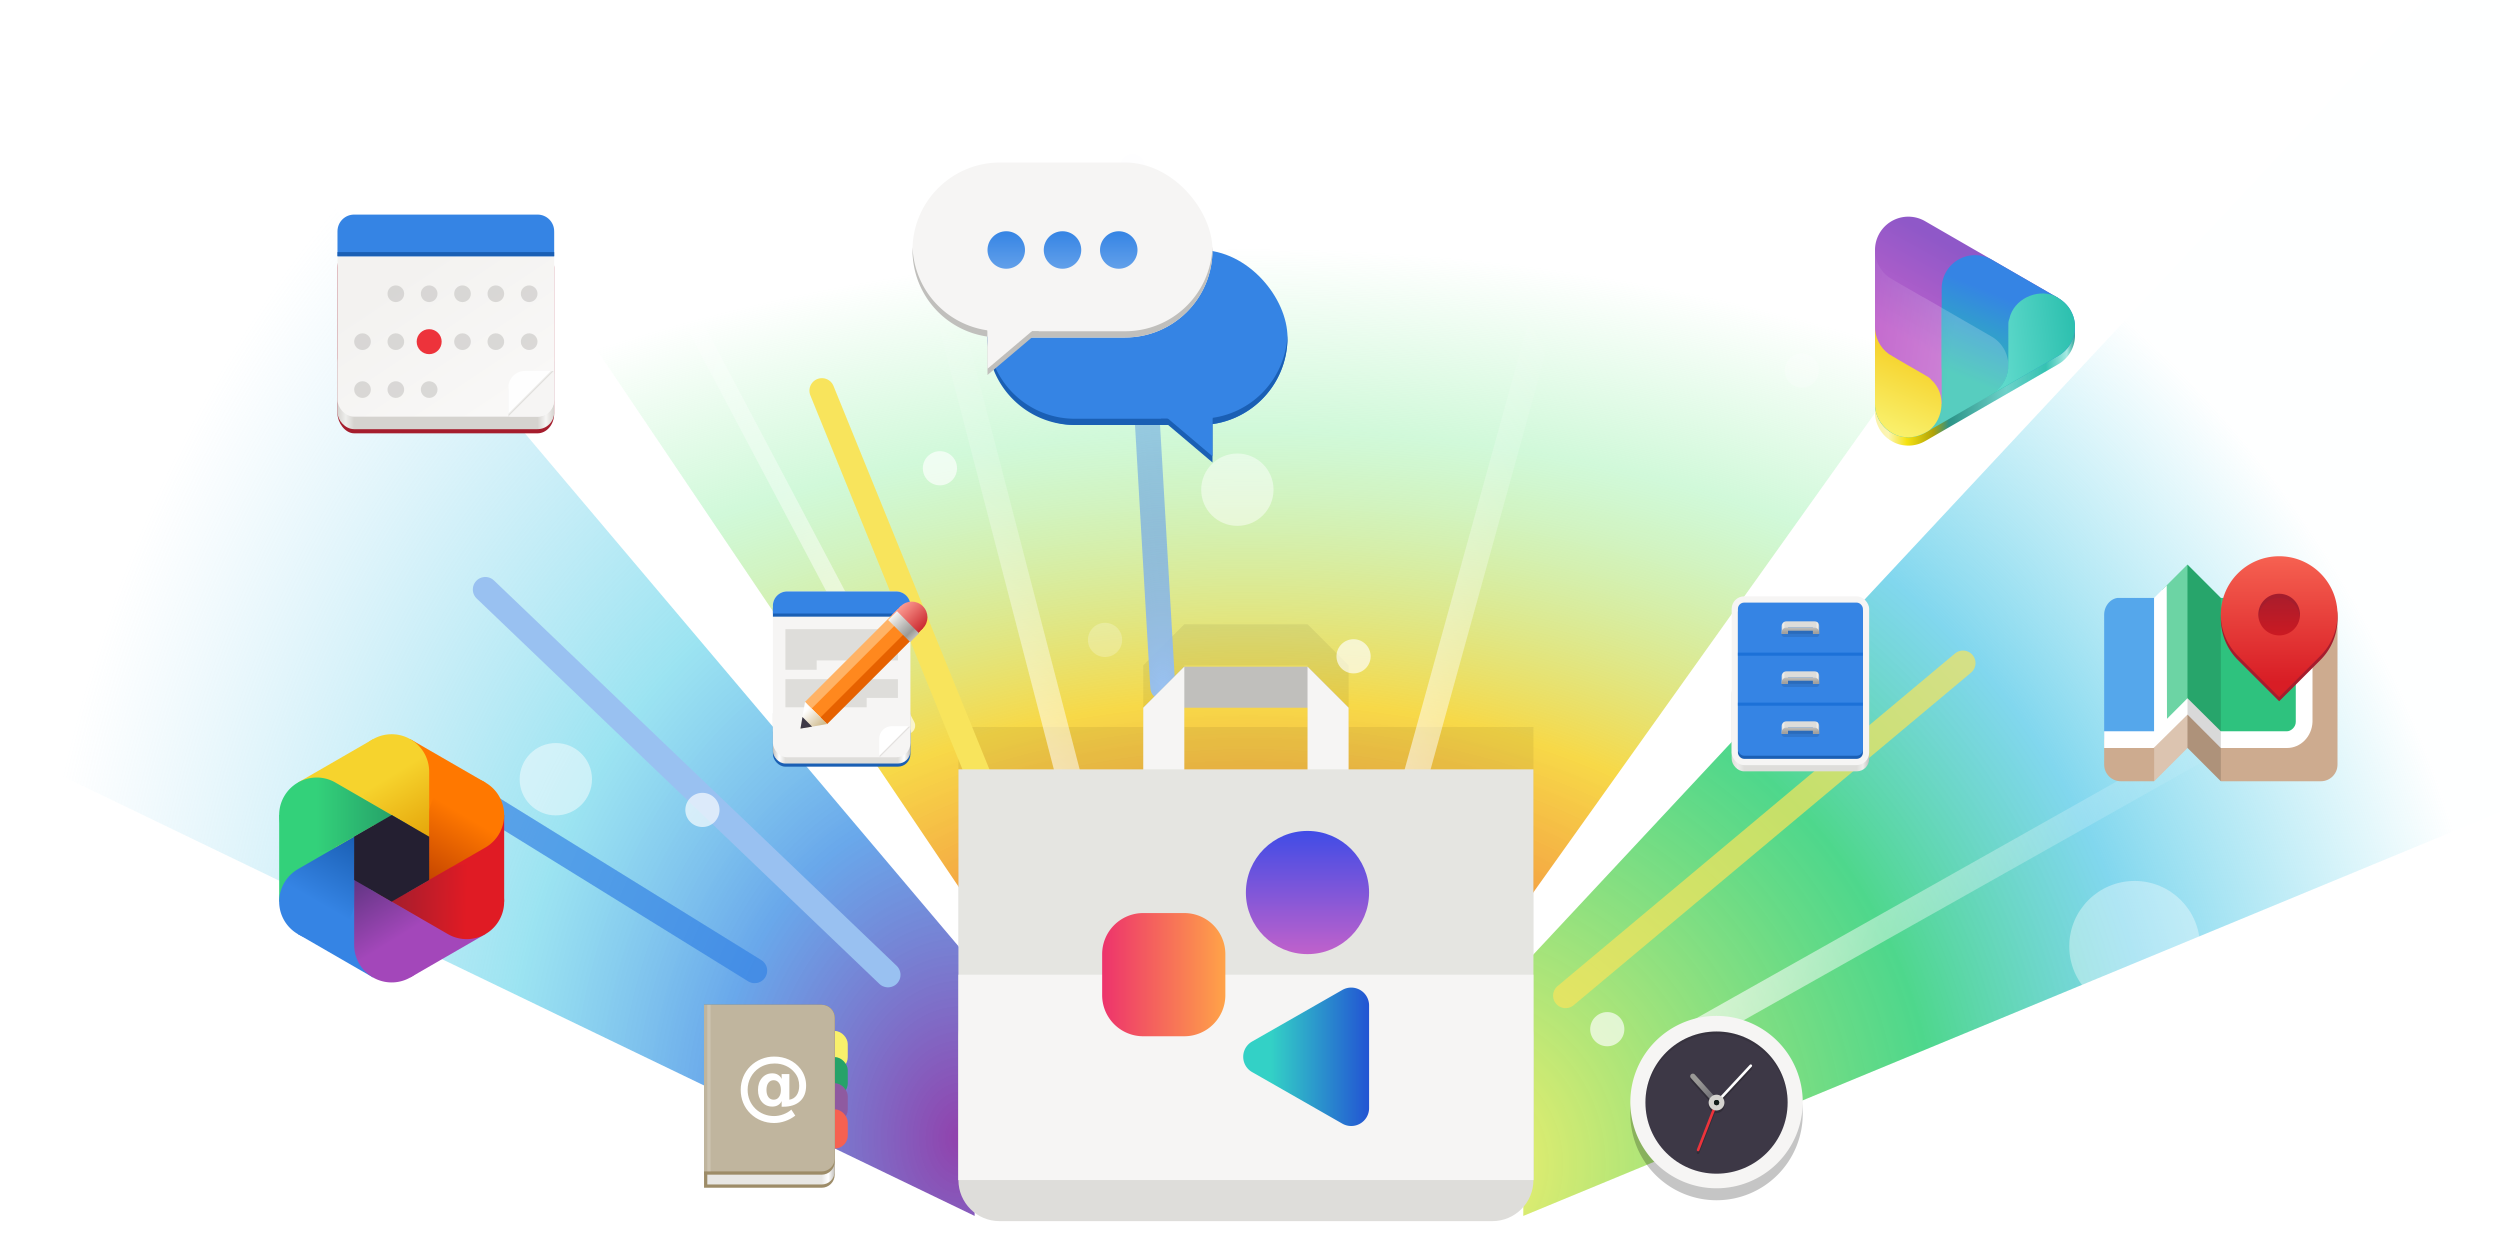 <svg xmlns="http://www.w3.org/2000/svg" xmlns:xlink="http://www.w3.org/1999/xlink" width="600" height="300"><defs><linearGradient id="E"><stop offset="0" style="stop-color:#9141ac;stop-opacity:1"/><stop offset=".266" style="stop-color:#4e98e7;stop-opacity:.847"/><stop offset=".486" style="stop-color:#67d5ea;stop-opacity:.654"/><stop offset="1" style="stop-color:#99d6f1;stop-opacity:0"/></linearGradient><linearGradient id="D"><stop offset="0" style="stop-color:#ed333b;stop-opacity:1"/><stop offset=".45" style="stop-color:#f6d32d;stop-opacity:.871"/><stop offset=".78" style="stop-color:#8ff0a4;stop-opacity:.411"/><stop offset="1" style="stop-color:#8ff0a4;stop-opacity:0"/></linearGradient><linearGradient id="C"><stop offset="0" style="stop-color:#f9f06b;stop-opacity:1"/><stop offset=".459" style="stop-color:#33d17a;stop-opacity:.867"/><stop offset=".675" style="stop-color:#4dc6e7;stop-opacity:.705"/><stop offset="1" style="stop-color:#65d6ea;stop-opacity:.004"/></linearGradient><linearGradient id="B"><stop offset="0" style="stop-color:#99c1f1;stop-opacity:1"/><stop offset="1" style="stop-color:#1c71d8;stop-opacity:.004"/></linearGradient><linearGradient id="aj"><stop offset="0" style="stop-color:#3d3846;stop-opacity:1"/><stop offset=".029" style="stop-color:#5e556b;stop-opacity:1"/><stop offset=".055" style="stop-color:#3d3846;stop-opacity:1"/><stop offset=".954" style="stop-color:#2a2731;stop-opacity:1"/><stop offset=".976" style="stop-color:#575064;stop-opacity:1"/><stop offset="1" style="stop-color:#3d3846;stop-opacity:1"/></linearGradient><linearGradient id="x"><stop offset="0" style="stop-color:#fff;stop-opacity:1"/><stop offset="1" style="stop-color:#fff;stop-opacity:0"/></linearGradient><linearGradient xlink:href="#a" id="S" x1="45.999" x2="64" y1="246.969" y2="276" gradientTransform="matrix(.5 0 0 .5 60.422 95.499)" gradientUnits="userSpaceOnUse"/><linearGradient id="a"><stop offset="0" stop-color="#613583"/><stop offset="1" stop-color="#a347ba"/></linearGradient><linearGradient xlink:href="#b" id="T" x1="82" x2="64" y1="225.608" y2="196" gradientTransform="matrix(.5 0 0 .5 60.422 95.499)" gradientUnits="userSpaceOnUse"/><linearGradient id="b"><stop offset="0" stop-color="#e5a50a"/><stop offset="1" stop-color="#f6d32d"/></linearGradient><linearGradient xlink:href="#c" id="U" x1="45.999" x2="28" y1="225.608" y2="256.785" gradientTransform="matrix(.5 0 0 .5 60.422 95.499)" gradientUnits="userSpaceOnUse"/><linearGradient id="c"><stop offset="0" stop-color="#1a5fb4"/><stop offset="1" stop-color="#3584e4"/></linearGradient><linearGradient xlink:href="#d" id="V" x1="82.001" x2="100" y1="246.393" y2="216" gradientTransform="matrix(.5 0 0 .5 60.422 95.499)" gradientUnits="userSpaceOnUse"/><linearGradient id="d"><stop offset="0" stop-color="#c64600"/><stop offset="1" stop-color="#ff7800"/></linearGradient><linearGradient xlink:href="#e" id="W" x1="63.999" x2="28" y1="215.215" y2="215.216" gradientTransform="matrix(.5 0 0 .5 60.422 95.499)" gradientUnits="userSpaceOnUse"/><linearGradient id="e"><stop offset="0" stop-color="#26a269"/><stop offset="1" stop-color="#33d17a"/></linearGradient><linearGradient xlink:href="#f" id="X" x1="64.499" x2="100" y1="257.074" y2="258" gradientTransform="matrix(.5 0 0 .5 60.422 95.499)" gradientUnits="userSpaceOnUse"/><linearGradient id="f"><stop offset="0" stop-color="#a51d2d"/><stop offset="1" stop-color="#e01b24"/></linearGradient><linearGradient xlink:href="#g" id="O" x1="28" x2="40" y1="220" y2="220" gradientTransform="matrix(.75 0 0 .75 -73.5 -404.5)" gradientUnits="userSpaceOnUse"/><linearGradient id="g"><stop offset="0" style="stop-color:#62a0ea;stop-opacity:1"/><stop offset="1" style="stop-color:#3584e4;stop-opacity:1"/></linearGradient><linearGradient xlink:href="#g" id="P" x1="28" x2="40" y1="220" y2="220" gradientTransform="matrix(.75 0 0 .75 -73.5 -418)" gradientUnits="userSpaceOnUse"/><linearGradient xlink:href="#g" id="Q" x1="28" x2="40" y1="220" y2="220" gradientTransform="matrix(.75 0 0 .75 -73.5 -431.5)" gradientUnits="userSpaceOnUse"/><linearGradient id="o"><stop offset="0" style="stop-color:#9a9996;stop-opacity:1"/><stop offset="1" style="stop-color:#77767b;stop-opacity:1"/></linearGradient><linearGradient xlink:href="#h" id="Z" x1="320.5" x2="415.5" y1="-68" y2="-68" gradientTransform="translate(115.032 109.18) scale(.253)" gradientUnits="userSpaceOnUse"/><linearGradient id="h"><stop offset="0" style="stop-color:#a51d2d;stop-opacity:1"/><stop offset="1" style="stop-color:#ce1921;stop-opacity:1"/></linearGradient><linearGradient xlink:href="#i" id="aa" x1="336" x2="336" y1="62" y2="-180" gradientTransform="matrix(.25 0 0 .25 8 225)" gradientUnits="userSpaceOnUse"/><linearGradient id="i"><stop offset="0" style="stop-color:#d81d25;stop-opacity:1"/><stop offset="1" style="stop-color:#f66151;stop-opacity:1"/></linearGradient><linearGradient xlink:href="#j" id="ab" x1="28" x2="116" y1="-276" y2="-276" gradientTransform="matrix(.375 0 0 .375 -242 -65.75)" gradientUnits="userSpaceOnUse"/><linearGradient id="j"><stop offset="0" style="stop-color:#c0bfbc;stop-opacity:1"/><stop offset=".045" style="stop-color:#fff;stop-opacity:1"/><stop offset=".091" style="stop-color:#deddda;stop-opacity:1"/><stop offset=".909" style="stop-color:#deddda;stop-opacity:1"/><stop offset=".955" style="stop-color:#fff;stop-opacity:1"/><stop offset="1" style="stop-color:#c0bfbc;stop-opacity:1"/></linearGradient><linearGradient xlink:href="#k" id="ad" x1="344" x2="340" y1="76" y2="72" gradientTransform="matrix(.25 0 0 .25 180 83)" gradientUnits="userSpaceOnUse"/><linearGradient id="k"><stop offset="0" style="stop-color:#d5d3cf;stop-opacity:1"/><stop offset="1" style="stop-color:#fff;stop-opacity:1"/></linearGradient><linearGradient xlink:href="#l" id="af" x1="-253.63" x2="-230.06" y1="-56.518" y2="-56.518" gradientUnits="userSpaceOnUse"/><linearGradient id="l"><stop offset="0" style="stop-color:#fc9a91;stop-opacity:1"/><stop offset="1" style="stop-color:#cb2b31;stop-opacity:1"/></linearGradient><linearGradient xlink:href="#m" id="ag" x1="181.677" x2="143.246" y1="-139.479" y2="-101.048" gradientTransform="matrix(.107 -.414 .414 -.107 113.054 313.604)" gradientUnits="userSpaceOnUse"/><linearGradient id="m"><stop offset="0" style="stop-color:#d0bb8e;stop-opacity:1"/><stop offset="1" style="stop-color:#fff;stop-opacity:1"/></linearGradient><linearGradient xlink:href="#n" id="ah" x1="-230.06" x2="-253.63" y1="-64.518" y2="-64.518" gradientTransform="translate(0 22.627)" gradientUnits="userSpaceOnUse"/><linearGradient id="n"><stop offset="0" style="stop-color:#c0bfbc;stop-opacity:1"/><stop offset=".223" style="stop-color:#9a9996;stop-opacity:1"/><stop offset=".744" style="stop-color:#d6d5d2;stop-opacity:1"/><stop offset="1" style="stop-color:#f6f5f4;stop-opacity:1"/></linearGradient><linearGradient xlink:href="#l" id="ae" x1="-253.63" x2="-230.06" y1="-56.518" y2="-56.518" gradientUnits="userSpaceOnUse"/><linearGradient xlink:href="#o" id="ai" x1="1660.857" x2="1662.99" y1="806.297" y2="812.882" gradientTransform="matrix(1.829 -.816 .816 1.829 -3637.962 92.03)" gradientUnits="userSpaceOnUse"/><linearGradient id="ak" x1="36" x2="60" y1="68" y2="68" gradientUnits="userSpaceOnUse"><stop offset="0" stop-color="#ed336c"/><stop offset="1" stop-color="#ffa348"/></linearGradient><linearGradient id="al" x1="72" x2="96" y1="68" y2="68" gradientTransform="rotate(90 88 56)" gradientUnits="userSpaceOnUse"><stop offset="0" stop-color="#404ce6"/><stop offset="1" stop-color="#c061cb"/></linearGradient><linearGradient id="am" x1="68.849" x2="95.258" y1="84" y2="84" gradientUnits="userSpaceOnUse"><stop offset="0" stop-color="#33d1c6"/><stop offset="1" stop-color="#1c25d8"/></linearGradient><linearGradient xlink:href="#p" id="ao" x1="20" x2="108" y1="238" y2="238" gradientUnits="userSpaceOnUse"/><linearGradient id="p"><stop offset="0" style="stop-color:#deddda;stop-opacity:1"/><stop offset=".045" style="stop-color:#eeeeec;stop-opacity:1"/><stop offset=".091" style="stop-color:#deddda;stop-opacity:1"/><stop offset=".909" style="stop-color:#deddda;stop-opacity:1"/><stop offset=".955" style="stop-color:#eeeeec;stop-opacity:1"/><stop offset="1" style="stop-color:#c0bfbc;stop-opacity:1"/></linearGradient><linearGradient xlink:href="#p" id="at" x1="50" x2="74" y1="238" y2="238" gradientTransform="translate(2 -22)" gradientUnits="userSpaceOnUse"/><linearGradient xlink:href="#q" id="au" x1="65" x2="65" y1="204" y2="200" gradientUnits="userSpaceOnUse"/><linearGradient id="q"><stop offset="0" style="stop-color:#9a9996;stop-opacity:1"/><stop offset="1" style="stop-color:#c0bfbc;stop-opacity:1"/></linearGradient><linearGradient xlink:href="#p" id="ap" x1="50" x2="74" y1="238" y2="238" gradientTransform="translate(2 -22)" gradientUnits="userSpaceOnUse"/><linearGradient xlink:href="#q" id="aq" x1="65" x2="65" y1="204" y2="200" gradientUnits="userSpaceOnUse"/><linearGradient xlink:href="#p" id="ar" x1="50" x2="74" y1="238" y2="238" gradientTransform="translate(2 -22)" gradientUnits="userSpaceOnUse"/><linearGradient xlink:href="#q" id="as" x1="65" x2="65" y1="204" y2="200" gradientUnits="userSpaceOnUse"/><linearGradient xlink:href="#r" id="aw" x1="8" x2="112" y1="-244" y2="-244" gradientTransform="translate(-124 5)" gradientUnits="userSpaceOnUse"/><linearGradient id="r"><stop offset="0" style="stop-color:#d5d3cf;stop-opacity:1"/><stop offset=".038" style="stop-color:#f6f5f4;stop-opacity:1"/><stop offset=".077" style="stop-color:#d5d3cf;stop-opacity:1"/><stop offset=".923" style="stop-color:#d5d3cf;stop-opacity:1"/><stop offset=".962" style="stop-color:#eeeeec;stop-opacity:1"/><stop offset="1" style="stop-color:#d5d3cf;stop-opacity:1"/></linearGradient><linearGradient xlink:href="#s" id="ax" x1="-48" x2="-91.75" y1="-210.25" y2="-276" gradientUnits="userSpaceOnUse"/><linearGradient id="s"><stop offset="0" style="stop-color:#f3f2f0;stop-opacity:1"/><stop offset="1" style="stop-color:#f9f8f7;stop-opacity:1"/></linearGradient><linearGradient xlink:href="#t" id="aA" x1="344" x2="338.909" y1="76" y2="70.909" gradientTransform="matrix(.25 0 0 .25 180 83)" gradientUnits="userSpaceOnUse"/><linearGradient id="t"><stop offset="0" style="stop-color:#d5d3cf;stop-opacity:1"/><stop offset="1" style="stop-color:#fefefe;stop-opacity:1"/></linearGradient><linearGradient xlink:href="#u" id="aC" x1="62.816" x2="158.563" y1="414.077" y2="414.077" gradientUnits="userSpaceOnUse"/><linearGradient id="u"><stop offset="0" style="stop-color:#fbf3aa;stop-opacity:1"/><stop offset=".063" style="stop-color:#fcf5b4;stop-opacity:1"/><stop offset=".156" style="stop-color:#f5e111;stop-opacity:1"/><stop offset=".289" style="stop-color:#b1a208;stop-opacity:1"/><stop offset=".367" style="stop-color:#2c9387;stop-opacity:1"/><stop offset=".653" style="stop-color:#6ed2ca;stop-opacity:1"/><stop offset=".852" style="stop-color:#2dc0af;stop-opacity:.961"/><stop offset=".958" style="stop-color:#a2e9e1;stop-opacity:.961"/><stop offset="1" style="stop-color:#249d8f;stop-opacity:.961"/></linearGradient><linearGradient xlink:href="#v" id="aD" x1="32" x2="56" y1="239.25" y2="196" gradientTransform="translate(42.443 122.181)" gradientUnits="userSpaceOnUse"/><linearGradient id="v"><stop offset="0" style="stop-color:#c061cb;stop-opacity:1"/><stop offset="1" style="stop-color:#8f58c8;stop-opacity:1"/></linearGradient><linearGradient xlink:href="#w" id="aE" x1="64" x2="80" y1="260" y2="220" gradientTransform="translate(42.443 122.181)" gradientUnits="userSpaceOnUse"/><linearGradient id="w"><stop offset="0" style="stop-color:#2dc0af;stop-opacity:1"/><stop offset="1" style="stop-color:#3584e4;stop-opacity:1"/></linearGradient><linearGradient xlink:href="#x" id="aF" x1="56" x2="0" y1="252" y2="244" gradientTransform="translate(42.443 122.181)" gradientUnits="userSpaceOnUse"/><linearGradient xlink:href="#y" id="aG" x1="529.288" x2="543.341" y1="441.731" y2="408.599" gradientTransform="rotate(-120 320.2 508.254)" gradientUnits="userSpaceOnUse"/><linearGradient id="y"><stop offset="0" style="stop-color:#2dc0af;stop-opacity:1"/><stop offset="1" style="stop-color:#5ed9cb;stop-opacity:1"/></linearGradient><linearGradient xlink:href="#z" id="aH" x1="529.288" x2="543.341" y1="441.731" y2="408.599" gradientTransform="translate(-461.557 -35.819)" gradientUnits="userSpaceOnUse"/><linearGradient id="z"><stop offset="0" style="stop-color:#f9f06b;stop-opacity:1"/><stop offset="1" style="stop-color:#f6d32d;stop-opacity:1"/></linearGradient><linearGradient xlink:href="#A" id="aI" x1="384" x2="416" y1="120" y2="120" gradientTransform="translate(0 640)" gradientUnits="userSpaceOnUse"/><linearGradient id="A"><stop offset="0" style="stop-color:#e8e7e4;stop-opacity:1"/><stop offset=".511" style="stop-color:#fff;stop-opacity:1"/><stop offset="1" style="stop-color:#c2bfba;stop-opacity:1"/></linearGradient><radialGradient xlink:href="#x" id="J" cx="234.336" cy="170.045" r="57.233" fx="234.336" fy="170.045" gradientTransform="matrix(2.124 0 0 5.171 -258.178 -658.129)" gradientUnits="userSpaceOnUse"/><radialGradient xlink:href="#x" id="K" cx="247.734" cy="167.441" r="57.233" fx="247.734" fy="167.441" gradientTransform="matrix(-2.03 .627 1.527 4.94 535.862 -781.86)" gradientUnits="userSpaceOnUse"/><radialGradient xlink:href="#B" id="M" cx="294.088" cy="155.782" r="14.686" fx="294.088" fy="155.782" gradientTransform="matrix(4.572 -.233 .284 8.376 -1109.644 -1071.303)" gradientUnits="userSpaceOnUse"/><radialGradient xlink:href="#C" id="H" cx="243.967" cy="174.783" r="149.065" fx="243.967" fy="174.783" gradientTransform="matrix(0 -1.77 -1.685 0 644.152 711.229)" gradientUnits="userSpaceOnUse"/><radialGradient xlink:href="#D" id="F" cx="280.333" cy="196.053" r="149.065" fx="280.333" fy="196.053" gradientTransform="matrix(2.193 0 0 1.321 -315.05 -2.42)" gradientUnits="userSpaceOnUse"/><radialGradient xlink:href="#E" id="I" cx="231.173" cy="171.146" r="149.065" fx="231.173" fy="171.146" gradientTransform="matrix(1.512 0 0 2.01 -118.964 -70.848)" gradientUnits="userSpaceOnUse"/><radialGradient xlink:href="#x" id="L" cx="247.734" cy="167.441" r="57.233" fx="247.734" fy="167.441" gradientTransform="matrix(-1.444 1.558 3.792 3.515 -57.89 -750.476)" gradientUnits="userSpaceOnUse"/><radialGradient xlink:href="#x" id="N" cx="247.734" cy="167.441" r="57.233" fx="247.734" fy="167.441" gradientTransform="matrix(-2.426 -1.063 -2.578 5.929 1396.374 -520.653)" gradientUnits="userSpaceOnUse"/><filter id="R" width="1" height="1.009" x="0" y="0" color-interpolation-filters="sRGB"><feFlood flood-color="#000" flood-opacity=".2" result="flood"/><feComposite in="flood" in2="SourceGraphic" operator="in" result="composite1"/><feGaussianBlur in="composite1" result="blur"/><feOffset dy="3" result="offset"/><feComposite in="SourceGraphic" in2="offset" result="composite2"/></filter><filter id="G" width="1.289" height="1.299" x="-.144" y="-.15" style="color-interpolation-filters:sRGB"><feGaussianBlur stdDeviation="8.302"/></filter><filter id="an" width="1" height="1.005" x="0" y="0" color-interpolation-filters="sRGB"><feFlood flood-color="#000" flood-opacity=".2" result="flood"/><feComposite in="flood" in2="SourceGraphic" operator="in" result="composite1"/><feGaussianBlur in="composite1" result="blur"/><feOffset dy="3" result="offset"/><feComposite in="SourceGraphic" in2="offset" result="composite2"/></filter><filter id="av" width="1" height="1.005" x="0" y="0" color-interpolation-filters="sRGB"><feFlood flood-color="#000" flood-opacity=".2" result="flood"/><feComposite in="flood" in2="SourceGraphic" operator="in" result="composite1"/><feGaussianBlur in="composite1" result="blur"/><feOffset dy="3" result="offset"/><feComposite in="SourceGraphic" in2="offset" result="composite2"/></filter><filter id="az" width="1.24" height="1.24" x="-.12" y="-.12" style="color-interpolation-filters:sRGB"><feGaussianBlur stdDeviation="1.8"/></filter><filter id="aB" width="1" height="1.009" x="0" y="0" color-interpolation-filters="sRGB"><feFlood flood-color="#000" flood-opacity=".2" result="flood"/><feComposite in="flood" in2="SourceGraphic" operator="in" result="composite1"/><feGaussianBlur in="composite1" result="blur"/><feOffset dy="3" result="offset"/><feComposite in="SourceGraphic" in2="offset" result="composite2"/></filter><clipPath id="Y" clipPathUnits="userSpaceOnUse"><path d="M64-148h64l64-64 64 64h192c17.728 0 32 14.272 32 32v288c0 17.728-14.272 32-32 32H256l-64-64-64 64H64c-17.728 0-32-14.272-32-32v-288c0-17.728 14.409-34.199 32-32z" style="display:inline;opacity:1;vector-effect:none;fill:none;fill-opacity:1;stroke:#000;stroke-width:4;stroke-linecap:round;stroke-linejoin:round;stroke-miterlimit:4;stroke-dasharray:none;stroke-dashoffset:0;stroke-opacity:1;marker:none;marker-start:none;marker-mid:none;marker-end:none;paint-order:normal;enable-background:new"/></clipPath><clipPath id="ac" clipPathUnits="userSpaceOnUse"><path d="m252 116 28-28v-8h-36v36z" style="fill:#e74747;stroke:none;stroke-width:.25px;stroke-linecap:butt;stroke-linejoin:miter;stroke-opacity:1"/></clipPath><clipPath id="ay" clipPathUnits="userSpaceOnUse"><path d="m252 116 28-28v-8h-36v36z" style="fill:#e74747;stroke:none;stroke-width:.25px;stroke-linecap:butt;stroke-linejoin:miter;stroke-opacity:1"/></clipPath></defs><path d="m356.365 230.504-115.08-1.029L66.5-29.914l468.9 9.198z" style="fill:url(#F);fill-opacity:1;stroke:none;stroke-width:1px;stroke-linecap:butt;stroke-linejoin:miter;stroke-opacity:1"/><path d="m284.237 149.834-9.858 9.858v14.785h-44.356v98.572c0 5.443 4.414 9.857 9.857 9.857h118.285c5.443 0 9.858-4.414 9.858-9.857v-98.572h-44.357v-14.785l-9.858-9.858zm0 9.858h29.571v14.785h-29.571z" style="opacity:.25;fill:#000;fill-opacity:1;stroke-width:1.232;filter:url(#G)"/><path d="m365.75 231.5-.16 60.323 298.13-123.296-61.926-189.99z" style="fill:url(#H);fill-opacity:1;stroke:none;stroke-width:1px;stroke-linecap:butt;stroke-linejoin:miter;stroke-opacity:1"/><path d="m233.752 231.5.16 60.323-298.13-143.72L15.79-26.343z" style="fill:url(#I);fill-opacity:1;stroke:none;stroke-width:1px;stroke-linecap:butt;stroke-linejoin:miter;stroke-opacity:1"/><path d="M217.641 174.163 146.202 39.196" style="opacity:.88;fill:none;stroke:url(#J);stroke-width:4;stroke-linecap:round;stroke-linejoin:miter;stroke-opacity:1"/><path d="m335.509 201.736 47.447-171.609" style="fill:none;stroke:url(#K);stroke-width:6;stroke-linecap:round;stroke-linejoin:miter;stroke-opacity:1"/><circle cx="432.434" cy="88.938" r="4.103" style="fill:#fff;fill-opacity:.227;stroke:none;stroke-width:2;stroke-opacity:1;stop-color:#000"/><circle cx="265.211" cy="153.577" r="4.103" style="fill:#fff;fill-opacity:.227;stroke:none;stroke-width:2;stroke-opacity:1;stop-color:#000"/><circle cx="225.582" cy="112.382" r="4.103" style="fill:#fff;fill-opacity:.658;stroke:none;stroke-width:2;stroke-opacity:1;stop-color:#000"/><path d="m213.123 233.962-96.646-92.487" style="font-variation-settings:normal;vector-effect:none;fill:none;fill-opacity:1;stroke:#99c1f1;stroke-width:6;stroke-linecap:round;stroke-linejoin:miter;stroke-miterlimit:4;stroke-dasharray:none;stroke-dashoffset:0;stroke-opacity:1;stop-color:#000"/><path d="M260.398 201.52 215.683 29.18" style="fill:none;stroke:url(#L);stroke-width:6;stroke-linecap:round;stroke-linejoin:miter;stroke-opacity:1"/><path d="M181.123 232.962 95.74 180.134" style="font-variation-settings:normal;opacity:.7;vector-effect:none;fill:none;fill-opacity:1;stroke:#3584e4;stroke-width:6;stroke-linecap:round;stroke-linejoin:miter;stroke-miterlimit:4;stroke-dasharray:none;stroke-dashoffset:0;stroke-opacity:1;stop-color:#000"/><path d="m239.56 197.781-42.3-104.023" style="fill:none;stroke:#f8e45c;stroke-width:6;stroke-linecap:round;stroke-linejoin:miter;stroke-miterlimit:4;stroke-dasharray:none;stroke-opacity:1"/><path d="M279.068 164.98 271.8 39.976" style="fill:#f5c211;stroke:url(#M);stroke-width:6;stroke-linecap:round;stroke-linejoin:miter;stroke-miterlimit:4;stroke-dasharray:none;stroke-opacity:1"/><path d="m375.74 238.962 95.383-79.828" style="font-variation-settings:normal;opacity:.7;vector-effect:none;fill:none;fill-opacity:1;stroke:#f8e45c;stroke-width:6;stroke-linecap:round;stroke-linejoin:miter;stroke-miterlimit:4;stroke-dasharray:none;stroke-dashoffset:0;stroke-opacity:1;stop-color:#000"/><path d="M407.03 247.874 591.435 143.99" style="fill:none;stroke:url(#N);stroke-width:6;stroke-linecap:round;stroke-linejoin:miter;stroke-opacity:1"/><circle cx="385.745" cy="247.002" r="4.103" style="fill:#fff;fill-opacity:.658;stroke:none;stroke-width:2;stroke-opacity:1;stop-color:#000"/><g transform="translate(2 12)"><path fill="none" d="M214 9h96v96h-96z" style="display:inline;overflow:visible;visibility:visible;fill:#000;fill-opacity:0;fill-rule:nonzero;stroke:none;stroke-width:.375;marker:none;enable-background:accumulate"/><rect width="72" height="42" x="235" y="48" rx="21" ry="21" style="color:#000;clip-rule:nonzero;display:inline;overflow:visible;visibility:visible;color-interpolation:sRGB;color-interpolation-filters:linearRGB;fill:#3584e4;fill-opacity:1;fill-rule:nonzero;stroke:none;stroke-width:.026;stroke-linecap:round;stroke-linejoin:round;stroke-miterlimit:4;stroke-dasharray:none;stroke-dashoffset:0;stroke-opacity:1;marker:none;color-rendering:auto;image-rendering:auto;shape-rendering:auto;text-rendering:auto;enable-background:accumulate"/><path d="M235.019 68.25a20.948 20.948 0 0 0 20.98 20.25H278.5V90H256c-11.634 0-21-9.366-21-21 0-.252.01-.5.019-.75zm71.963.054c.007.232.018.463.018.696a20.947 20.947 0 0 1-18 20.785v-1.5a20.944 20.944 0 0 0 17.982-19.98z" style="display:inline;fill:#1a5fb4;fill-opacity:1;fill-rule:evenodd;stroke:none;stroke-width:.008px;stroke-linecap:butt;stroke-linejoin:miter;stroke-opacity:1;enable-background:new"/><rect width="72" height="42" x="217" y="27" rx="21" ry="21" style="color:#000;clip-rule:nonzero;display:inline;overflow:visible;visibility:visible;color-interpolation:sRGB;color-interpolation-filters:linearRGB;fill:#f6f5f4;fill-opacity:1;fill-rule:nonzero;stroke:none;stroke-width:.026;stroke-linecap:round;stroke-linejoin:round;stroke-miterlimit:4;stroke-dasharray:none;stroke-dashoffset:0;stroke-opacity:1;marker:none;color-rendering:auto;image-rendering:auto;shape-rendering:auto;text-rendering:auto;enable-background:accumulate"/><circle cx="-48" cy="-239.5" r="4.5" style="display:inline;fill:url(#O);fill-opacity:1;stroke:none;stroke-width:1.5;stroke-linecap:square;stroke-linejoin:round;stroke-miterlimit:4;stroke-dasharray:none;stroke-dashoffset:0;stroke-opacity:1;enable-background:new" transform="matrix(0 -1 -1 0 0 0)"/><circle cx="-48" cy="-253" r="4.5" style="display:inline;fill:url(#P);fill-opacity:1;stroke:none;stroke-width:1.5;stroke-linecap:square;stroke-linejoin:round;stroke-miterlimit:4;stroke-dasharray:none;stroke-dashoffset:0;stroke-opacity:1;enable-background:new" transform="matrix(0 -1 -1 0 0 0)"/><circle cx="-48" cy="-266.5" r="4.5" style="display:inline;fill:url(#Q);fill-opacity:1;stroke:none;stroke-width:1.5;stroke-linecap:square;stroke-linejoin:round;stroke-miterlimit:4;stroke-dasharray:none;stroke-dashoffset:0;stroke-opacity:1;enable-background:new" transform="matrix(0 -1 -1 0 0 0)"/><path d="M288.98 47.25A20.948 20.948 0 0 1 268 67.5h-22.5V69H268c11.634 0 21-9.366 21-21 0-.252-.01-.5-.019-.75zm-71.962.054c-.007.232-.018.463-.018.696a20.947 20.947 0 0 0 18 20.785v-1.5a20.944 20.944 0 0 1-17.982-19.98z" style="display:inline;fill:#c0bfbc;fill-opacity:1;fill-rule:evenodd;stroke:none;stroke-width:.008px;stroke-linecap:butt;stroke-linejoin:miter;stroke-opacity:1;enable-background:new"/><path d="M235 67.5V78l12.409-10.5z" style="display:inline;fill:#c0bfbc;fill-opacity:1;fill-rule:evenodd;stroke:none;stroke-width:.008px;stroke-linecap:butt;stroke-linejoin:miter;stroke-opacity:1;enable-background:new"/><path d="M235 66v10.5L247.409 66z" style="display:inline;fill:#f6f5f4;fill-opacity:1;fill-rule:evenodd;stroke:none;stroke-width:.01px;stroke-linecap:butt;stroke-linejoin:miter;stroke-opacity:1;enable-background:new"/><path d="M289 88.5V99l-12.409-10.5z" style="display:inline;fill:#1a5fb4;fill-opacity:1;fill-rule:evenodd;stroke:none;stroke-width:.008px;stroke-linecap:butt;stroke-linejoin:miter;stroke-opacity:1;enable-background:new"/><path d="M289 87v10.5L276.591 87z" style="display:inline;fill:#3584e4;fill-opacity:1;fill-rule:evenodd;stroke:none;stroke-width:.01px;stroke-linecap:butt;stroke-linejoin:miter;stroke-opacity:1;enable-background:new"/></g><circle cx="193.067" cy="250.649" r="4.103" style="fill:#fff;fill-opacity:.541;stroke:none;stroke-width:2;stroke-opacity:1;stop-color:#000"/><circle cx="296.968" cy="117.528" r="8.681" style="fill:#fff;fill-opacity:.477;stroke:none;stroke-width:2;stroke-opacity:1;stop-color:#000"/><circle cx="133.398" cy="187.013" r="8.681" style="fill:#fff;fill-opacity:.477;stroke:none;stroke-width:2;stroke-opacity:1;stop-color:#000"/><circle cx="168.582" cy="194.382" r="4.103" style="fill:#fff;fill-opacity:.658;stroke:none;stroke-width:2;stroke-opacity:1;stop-color:#000"/><circle cx="324.854" cy="157.515" r="4.103" style="fill:#fff;fill-opacity:.658;stroke:none;stroke-width:2;stroke-opacity:1;stop-color:#000"/><circle cx="512.308" cy="227.11" r="15.684" style="fill:#fff;fill-opacity:.368;stroke:none;stroke-width:3.614;stroke-opacity:1;stop-color:#000"/><circle cx="291.156" cy="199.719" r="4.103" style="fill:#fff;fill-opacity:.658;stroke:none;stroke-width:2;stroke-opacity:1;stop-color:#000"/><g style="filter:url(#R)" transform="translate(1.578 -10.499)"><path fill="none" d="M60.422 181.499h64v64h-64z" style="display:inline;overflow:visible;visibility:visible;fill:#000;fill-opacity:0;fill-rule:nonzero;stroke:none;stroke-width:.25;marker:none;enable-background:accumulate"/><path d="M101.422 208.303v10.392l-9 5.196-9-5.196v-10.393l9-5.196z" style="display:inline;fill:#3d3846;fill-opacity:1;stroke:none;stroke-width:16;stroke-linecap:round;stroke-linejoin:round;stroke-miterlimit:4;stroke-dasharray:none;stroke-dashoffset:0;stroke-opacity:1;enable-background:new"/><path d="M74.422 203.107v20.784" style="display:inline;fill:none;fill-rule:evenodd;stroke:#33d17a;stroke-width:18;stroke-linecap:butt;stroke-linejoin:miter;stroke-miterlimit:4;stroke-dasharray:none;stroke-opacity:1;enable-background:new"/><path d="m92.422 234.284-18-10.393" style="display:inline;fill:none;fill-rule:evenodd;stroke:#3584e4;stroke-width:18;stroke-linecap:butt;stroke-linejoin:miter;stroke-miterlimit:4;stroke-dasharray:none;stroke-opacity:1;enable-background:new"/><path d="m92.422 234.284 18-10.393" style="display:inline;fill:none;fill-rule:evenodd;stroke:#a347ba;stroke-width:18;stroke-linecap:butt;stroke-linejoin:miter;stroke-miterlimit:4;stroke-dasharray:none;stroke-opacity:1;enable-background:new"/><path d="M110.422 203.106v20.785" style="display:inline;fill:none;fill-rule:evenodd;stroke:#e01b24;stroke-width:18;stroke-linecap:butt;stroke-linejoin:miter;stroke-miterlimit:4;stroke-dasharray:none;stroke-opacity:1;enable-background:new"/><path d="m110.422 203.106-18-10.392" style="display:inline;fill:none;fill-rule:evenodd;stroke:#ff7800;stroke-width:18;stroke-linecap:butt;stroke-linejoin:miter;stroke-miterlimit:4;stroke-dasharray:none;stroke-opacity:1;enable-background:new"/><path d="m74.422 203.107 18-10.393" style="display:inline;fill:none;fill-rule:evenodd;stroke:#f6d32d;stroke-width:18;stroke-linecap:butt;stroke-linejoin:miter;stroke-miterlimit:4;stroke-dasharray:none;stroke-opacity:1;enable-background:new"/><path d="M92.422 243.284a9 9 0 0 0 9-9 9.002 9.002 0 0 0-3.873-7.383l-4.628-2.721-.499-.288a209.718 209.718 0 0 1-4.267-2.48 9 9 0 0 1-4.733-7.913v20.784a9 9 0 0 0 9 9zm-8.967-9.726c.011-.141.033-.281.051-.421-.02.14-.037.28-.051.421zm.469-2.206c.013-.038.022-.077.036-.115h.002l-.038.115z" style="display:inline;fill:url(#S);fill-opacity:1;stroke:none;stroke-width:1;stroke-linecap:round;stroke-linejoin:round;stroke-miterlimit:4;stroke-dasharray:none;stroke-dashoffset:0;stroke-opacity:1;enable-background:new"/><path d="M92.422 183.714a9 9 0 0 0-9 9 9 9 0 0 0 3.872 7.383l4.629 2.721.499.288a209.718 209.718 0 0 1 4.266 2.48 9 9 0 0 1 4.734 7.913v-20.785a9 9 0 0 0-9-9zm8.966 9.726c-.012.142-.032.281-.05.421.02-.14.037-.28.05-.421zm-.468 2.207c-.014.037-.023.076-.037.114h-.002z" style="display:inline;fill:url(#T);fill-opacity:1;stroke:none;stroke-width:1;stroke-linecap:round;stroke-linejoin:round;stroke-miterlimit:4;stroke-dasharray:none;stroke-dashoffset:0;stroke-opacity:1;enable-background:new"/><path d="M66.627 228.391a9 9 0 0 0 12.295 3.295 9 9 0 0 0 4.457-7.046l.042-5.368v-.576c-.015-1.593-.008-3.432.015-4.936a9 9 0 0 1 4.485-8.055l-4.5 2.598-9 5.197-2.034 1.174-2.465 1.423a9 9 0 0 0-3.294 12.294zm3.94-12.628c.129-.06.26-.113.39-.167a8.953 8.953 0 0 0-.39.167zm2.145-.697c.039-.007.077-.019.117-.026l.002.001-.119.025z" style="display:inline;fill:url(#U);fill-opacity:1;stroke:none;stroke-width:1;stroke-linecap:round;stroke-linejoin:round;stroke-miterlimit:4;stroke-dasharray:none;stroke-dashoffset:0;stroke-opacity:1;enable-background:new"/><path d="M118.216 198.607a9 9 0 0 0-12.294-3.295 9 9 0 0 0-4.458 7.045l-.042 5.37v.575a212.13 212.13 0 0 1-.015 4.936 9 9 0 0 1-4.485 8.055l4.5-2.598 9-5.197 2.034-1.174 2.465-1.423a9 9 0 0 0 3.295-12.294zm-3.94 12.628c-.128.06-.259.113-.39.167.132-.053.262-.108.39-.167zm-2.144.697c-.04.008-.078.019-.118.026v-.001l.12-.025z" style="display:inline;fill:url(#V);fill-opacity:1;stroke:none;stroke-width:1;stroke-linecap:round;stroke-linejoin:round;stroke-miterlimit:4;stroke-dasharray:none;stroke-dashoffset:0;stroke-opacity:1;enable-background:new"/><path d="M66.627 198.607a9 9 0 0 0 3.295 12.294 9 9 0 0 0 8.33.338l4.67-2.648.5-.288a209.721 209.721 0 0 1 4.281-2.455 9 9 0 0 1 9.218-.144l-4.5-2.598-9-5.196-2.034-1.175-2.465-1.423a9 9 0 0 0-12.295 3.295zm12.907-2.903c.116.081.227.169.339.255a9.001 9.001 0 0 0-.34-.255zm1.676 1.509c.026.03.055.058.08.088v.003z" style="display:inline;fill:url(#W);fill-opacity:1;stroke:none;stroke-width:1;stroke-linecap:round;stroke-linejoin:round;stroke-miterlimit:4;stroke-dasharray:none;stroke-dashoffset:0;stroke-opacity:1;enable-background:new"/><path d="M118.216 228.391a9 9 0 0 0-3.295-12.294 9 9 0 0 0-8.33-.338l-4.67 2.648-.499.288a209.695 209.695 0 0 1-4.282 2.456 9 9 0 0 1-9.218.143l4.5 2.598 9 5.196 2.034 1.174 2.465 1.424a9 9 0 0 0 12.295-3.295zm-12.906 2.903c-.117-.081-.227-.169-.34-.255.112.088.225.173.34.255zm-1.677-1.509c-.026-.03-.055-.058-.08-.088v-.003z" style="display:inline;fill:url(#X);fill-opacity:1;stroke:none;stroke-width:1;stroke-linecap:round;stroke-linejoin:round;stroke-miterlimit:4;stroke-dasharray:none;stroke-dashoffset:0;stroke-opacity:1;enable-background:new"/><path d="M83.422 208.303v10.392l9 5.196 9-5.196v-10.393l-9-5.196z" style="display:inline;fill:#241f31;fill-opacity:1;stroke:none;stroke-width:16;stroke-linecap:round;stroke-linejoin:round;stroke-miterlimit:4;stroke-dasharray:none;stroke-dashoffset:0;stroke-opacity:1;enable-background:new"/></g><g style="filter:url(#R)" transform="matrix(.5 0 0 .5 2567 -1701.76)"><path fill="none" d="M-4132 3659.52h128v128h-128z" style="display:inline;overflow:visible;visibility:visible;fill:#000;fill-opacity:0;fill-rule:nonzero;stroke:none;stroke-width:.5;marker:none;enable-background:accumulate"/><g clip-path="url(#Y)" style="display:inline;opacity:1;enable-background:new" transform="matrix(.25 0 0 .25 -4132 3724.52)"><path d="M256 124h160v-272h96v384H256l-64-64-64 64H0V124h128l64-64z" style="opacity:1;fill:#cdab8f;fill-opacity:1;stroke:none;stroke-width:4;stroke-linecap:round;stroke-linejoin:round;stroke-miterlimit:4;stroke-dasharray:none;stroke-dashoffset:0;stroke-opacity:1;marker:none;marker-start:none;marker-mid:none;marker-end:none;paint-order:normal"/><path d="m0 123.975 128 .05V-148H0z" style="display:inline;opacity:1;fill:#55a7eb;fill-opacity:1;stroke:none;stroke-width:1px;stroke-linecap:butt;stroke-linejoin:miter;stroke-miterlimit:4;stroke-dasharray:none;stroke-dashoffset:0;stroke-opacity:1;marker:none;marker-start:none;marker-mid:none;marker-end:none;paint-order:normal;enable-background:new"/><path d="M144-164v272l48-48 64 64.058h144L416 108v-256H256l-64-64z" style="display:inline;opacity:1;fill:#2ec27e;fill-opacity:1;stroke:none;stroke-width:1px;stroke-linecap:butt;stroke-linejoin:miter;stroke-opacity:1;enable-background:new"/><path d="M399.898-147.89v238c0 10.027-9.373 17.948-16.949 17.948H256L192 44.59l-39.375 39.535L152-211.942h-24V108l-128 .058v32.102h127L192 76l64 64.16h126.95c26.424 0 47.962-22.048 49.05-50.05v-238z" style="color:#000;font-style:normal;font-variant:normal;font-weight:400;font-stretch:normal;font-size:medium;line-height:normal;font-family:sans-serif;font-variant-ligatures:normal;font-variant-position:normal;font-variant-caps:normal;font-variant-numeric:normal;font-variant-alternates:normal;font-feature-settings:normal;text-indent:0;text-align:start;text-decoration:none;text-decoration-line:none;text-decoration-style:solid;text-decoration-color:#000;letter-spacing:normal;word-spacing:normal;text-transform:none;writing-mode:lr-tb;direction:ltr;text-orientation:mixed;dominant-baseline:auto;baseline-shift:baseline;text-anchor:start;white-space:normal;shape-padding:0;clip-rule:nonzero;display:inline;overflow:visible;visibility:visible;opacity:1;isolation:auto;mix-blend-mode:normal;color-interpolation:sRGB;color-interpolation-filters:linearRGB;solid-color:#000;solid-opacity:1;fill:#fff;fill-opacity:1;fill-rule:nonzero;stroke:none;stroke-width:32.1;stroke-linecap:butt;stroke-linejoin:miter;stroke-miterlimit:4;stroke-dasharray:none;stroke-dashoffset:0;stroke-opacity:1;color-rendering:auto;image-rendering:auto;shape-rendering:auto;text-rendering:auto;enable-background:accumulate"/><path d="m128 267.975 64 .05V-212h-64z" style="display:inline;opacity:.3;fill:#fff;fill-opacity:1;stroke:none;stroke-width:1px;stroke-linecap:butt;stroke-linejoin:miter;stroke-miterlimit:4;stroke-dasharray:none;stroke-dashoffset:0;stroke-opacity:1;marker:none;marker-start:none;marker-mid:none;marker-end:none;paint-order:normal;enable-background:new"/><path d="m192 267.975 64 .05V-212h-64z" style="display:inline;opacity:.15;fill:#000;fill-opacity:1;stroke:none;stroke-width:1px;stroke-linecap:butt;stroke-linejoin:miter;stroke-miterlimit:4;stroke-dasharray:none;stroke-dashoffset:0;stroke-opacity:1;marker:none;marker-start:none;marker-mid:none;marker-end:none;paint-order:normal;enable-background:new"/></g><g style="display:inline;enable-background:new" transform="translate(-4132 3487.52)"><circle cx="208" cy="92" r="12" style="display:inline;opacity:1;fill:url(#Z);fill-opacity:1;stroke:none;stroke-width:.253;stroke-linejoin:round;stroke-miterlimit:4;stroke-dasharray:1.011,.505;stroke-dashoffset:0;stroke-opacity:1;enable-background:new" transform="matrix(0 1 1 0 0 0)"/><path d="M92 182a27.912 27.912 0 0 0-19.799 8.201c-10.934 10.935-10.934 28.663 0 39.598l19.8 19.8s13.82-13.823 19.798-19.8c10.935-10.935 10.935-28.663 0-39.598A27.912 27.912 0 0 0 92 182zm0 18a10 10 0 0 1 10 10 10 10 0 0 1-10 10 10 10 0 0 1-10-10 10 10 0 0 1 10-10z" style="display:inline;opacity:1;fill:#a51d2d;fill-opacity:1;stroke:none;stroke-width:14;stroke-linecap:butt;stroke-linejoin:miter;stroke-miterlimit:4;stroke-dasharray:none;stroke-dashoffset:0;stroke-opacity:1;marker:none;marker-start:none;marker-mid:none;marker-end:none;paint-order:normal;enable-background:new"/><path d="M92 180a27.912 27.912 0 0 0-19.799 8.201c-10.934 10.935-10.934 28.663 0 39.598l19.8 19.8s13.82-13.823 19.798-19.8c10.935-10.935 10.935-28.663 0-39.598A27.912 27.912 0 0 0 92 180zm0 18a10 10 0 0 1 10 10 10 10 0 0 1-10 10 10 10 0 0 1-10-10 10 10 0 0 1 10-10z" style="display:inline;opacity:1;fill:url(#aa);fill-opacity:1;stroke:none;stroke-width:14;stroke-linecap:butt;stroke-linejoin:miter;stroke-miterlimit:4;stroke-dasharray:none;stroke-dashoffset:0;stroke-opacity:1;marker:none;marker-start:none;marker-mid:none;marker-end:none;paint-order:normal;enable-background:new"/></g></g><g transform="translate(-13 8)"><path fill="none" d="M191 131h48v48h-48z" style="display:inline;overflow:visible;visibility:visible;fill:#000;fill-opacity:0;fill-rule:nonzero;stroke:none;stroke-width:.188;marker:none;enable-background:accumulate"/><rect width="33" height="11.344" x="-231.5" y="-176" rx="3" ry="3" style="display:inline;fill:#1a5fb4;fill-opacity:1;stroke:none;stroke-width:5.145;stroke-linecap:butt;stroke-linejoin:miter;stroke-miterlimit:4;stroke-dasharray:none;stroke-dashoffset:0;stroke-opacity:1;marker:none;marker-start:none;marker-mid:none;marker-end:none;paint-order:normal;enable-background:new" transform="scale(-1)"/><rect width="33" height="15" x="-231.5" y="-175.25" rx="3" ry="3" style="display:inline;fill:url(#ab);fill-opacity:1;stroke:none;stroke-width:5.145;stroke-linecap:butt;stroke-linejoin:miter;stroke-miterlimit:4;stroke-dasharray:none;stroke-dashoffset:0;stroke-opacity:1;marker:none;marker-start:none;marker-mid:none;marker-end:none;paint-order:normal;enable-background:new" transform="scale(-1)"/><rect width="33" height="39.797" x="-231.5" y="-173.75" rx="3.422" ry="3.422" style="display:inline;fill:#f6f5f4;fill-opacity:1;stroke:none;stroke-width:5.145;stroke-linecap:butt;stroke-linejoin:miter;stroke-miterlimit:4;stroke-dasharray:none;stroke-dashoffset:0;stroke-opacity:1;marker:none;marker-start:none;marker-mid:none;marker-end:none;paint-order:normal;enable-background:new" transform="scale(-1)"/><rect width="36" height="36" x="252" y="88" clip-path="url(#ac)" rx="11.2" ry="11.2" style="display:inline;fill:url(#ad);fill-opacity:1;stroke:none;stroke-width:.5;stroke-linecap:butt;stroke-linejoin:miter;stroke-miterlimit:4;stroke-dasharray:none;stroke-dashoffset:0;stroke-opacity:1;marker:none;marker-start:none;marker-mid:none;marker-end:none;paint-order:normal;enable-background:new" transform="matrix(0 .268 .268 0 200.429 98.75)"/><path d="M201.922 134.703a3.414 3.414 0 0 0-3.422 3.422V140h31.996c.35 0 .686-.053 1.004-.15v-1.725a3.414 3.414 0 0 0-3.422-3.422z" style="display:inline;fill:#1a5fb4;fill-opacity:1;stroke:none;stroke-width:5.145;stroke-linecap:butt;stroke-linejoin:miter;stroke-miterlimit:4;stroke-dasharray:none;stroke-dashoffset:0;stroke-opacity:1;marker:none;marker-start:none;marker-mid:none;marker-end:none;paint-order:normal;enable-background:new"/><path d="M201.922 133.953a3.414 3.414 0 0 0-3.422 3.422v1.875h31.996c.35 0 .686-.053 1.004-.15v-1.725a3.414 3.414 0 0 0-3.422-3.422z" style="display:inline;fill:#3584e4;fill-opacity:1;stroke:none;stroke-width:5.145;stroke-linecap:butt;stroke-linejoin:miter;stroke-miterlimit:4;stroke-dasharray:none;stroke-dashoffset:0;stroke-opacity:1;marker:none;marker-start:none;marker-mid:none;marker-end:none;paint-order:normal;enable-background:new"/><path d="M209 150.5v2.25h-7.5V143h27v7.5z" style="color:#000;display:inline;overflow:visible;fill:#deddda;fill-opacity:1;stroke:none;stroke-width:1.5;stroke-linecap:butt;stroke-linejoin:miter;stroke-miterlimit:4;stroke-dasharray:none;stroke-dashoffset:0;stroke-opacity:1;marker:none;marker-start:none;marker-mid:none;marker-end:none;paint-order:normal;enable-background:new"/><path d="M221 159.5v2.25h-19.5V155h27v4.5z" style="color:#000;display:inline;overflow:visible;fill:#deddda;fill-opacity:1;stroke:none;stroke-width:1.5;stroke-linecap:butt;stroke-linejoin:miter;stroke-miterlimit:4;stroke-dasharray:none;stroke-dashoffset:0;stroke-opacity:1;marker:none;marker-start:none;marker-mid:none;marker-end:none;paint-order:normal;enable-background:new"/><g style="display:inline;stroke-width:1.086;enable-background:new"><path d="m92.458 262.896-13.333-13.334 59.598-59.597 13.333 13.333z" style="display:inline;fill:#ff881e;fill-opacity:1;stroke:none;stroke-width:.55px;stroke-linecap:butt;stroke-linejoin:miter;stroke-opacity:1;enable-background:new" transform="matrix(.028 -.347 -.347 .028 295.372 185.708)"/><path d="m82.408 252.946-5-5 59.598-59.598 5 5z" style="display:inline;opacity:1;fill:#e66100;fill-opacity:1;stroke:none;stroke-width:.389px;stroke-linecap:butt;stroke-linejoin:miter;stroke-opacity:1;enable-background:new" transform="matrix(.028 -.347 -.347 .028 295.372 185.708)"/><path d="m89.075 259.613 5 5 59.598-59.598-5-5z" style="display:inline;opacity:1;fill:#ffb367;fill-opacity:1;stroke:none;stroke-width:.389px;stroke-linecap:butt;stroke-linejoin:miter;stroke-opacity:1;enable-background:new" transform="matrix(.028 -.347 -.347 .028 295.372 185.708)"/><g style="fill:#5e5c64" transform="matrix(.028 -.347 -.347 .028 301.372 179.708)"><g style="fill:#5e5c64;fill-opacity:1"><path d="M-253.63-66.518h23.57v8h-23.57z" style="opacity:1;fill:url(#ae);fill-opacity:1;stroke:none;stroke-width:2.171;stroke-linecap:round;stroke-linejoin:miter;stroke-miterlimit:4;stroke-dasharray:none;stroke-dashoffset:0;stroke-opacity:1" transform="rotate(-135 .414 -1)"/></g><ellipse cx="-241.845" cy="-56.518" rx="11.785" ry="10" style="opacity:1;fill:url(#af);fill-opacity:1;stroke:none;stroke-width:2.171;stroke-linecap:round;stroke-miterlimit:4;stroke-dasharray:none;stroke-opacity:1" transform="rotate(-135)"/></g><path d="m75.792 266.23 1.666-18.334 16.667 16.666z" style="display:inline;opacity:1;fill:url(#ag);fill-opacity:1;stroke:none;stroke-width:13.559;stroke-linecap:round;stroke-linejoin:miter;stroke-miterlimit:4;stroke-dasharray:none;stroke-dashoffset:0;stroke-opacity:1;marker:none;marker-start:none;marker-mid:none;marker-end:none;paint-order:normal;enable-background:new" transform="matrix(.028 -.347 -.347 .028 295.372 185.708)"/><path d="m75.792 266.23.724-7.963 7.238 7.238z" style="display:inline;opacity:1;fill:#3d3846;fill-opacity:1;stroke:none;stroke-width:13.559;stroke-linecap:round;stroke-linejoin:miter;stroke-miterlimit:4;stroke-dasharray:none;stroke-dashoffset:0;stroke-opacity:1;marker:none;marker-start:none;marker-mid:none;marker-end:none;paint-order:normal;enable-background:new" transform="matrix(.028 -.347 -.347 .028 295.372 185.708)"/><path d="M-253.63-45.89h23.57v8h-23.57z" style="opacity:1;fill:url(#ah);fill-opacity:1;stroke:none;stroke-width:2.171;stroke-linecap:round;stroke-miterlimit:4;stroke-dasharray:none;stroke-opacity:1" transform="matrix(.225 .225 .265 -.265 295.377 185.704)"/></g></g><g style="display:inline;enable-background:new" transform="translate(389.216 192.89) scale(.316)"><path d="M137.465 235.7A65.465 65.465 0 0 1 72 301.164a65.465 65.465 0 0 1-65.465-65.466A65.465 65.465 0 0 1 72 170.234a65.465 65.465 0 0 1 65.465 65.465z" style="display:inline;opacity:1;fill:#000;fill-opacity:.228;stroke:none;stroke-width:.012px;stroke-linecap:butt;stroke-linejoin:miter;stroke-miterlimit:4;stroke-dasharray:none;stroke-dashoffset:0;stroke-opacity:1;marker:none;marker-start:none;marker-mid:none;marker-end:none;paint-order:normal;enable-background:new"/><rect width="112" height="114" x="16" y="171" rx="56" ry="56" style="display:inline;opacity:1;fill:#d5d3cf;fill-opacity:1;stroke:none;stroke-width:.011px;stroke-linecap:butt;stroke-linejoin:miter;stroke-miterlimit:4;stroke-dasharray:none;stroke-dashoffset:0;stroke-opacity:1;marker:none;marker-start:none;marker-mid:none;marker-end:none;paint-order:normal;enable-background:new"/><path d="M137.465 226.621A65.465 65.465 0 0 1 72 292.086a65.465 65.465 0 0 1-65.465-65.465A65.465 65.465 0 0 1 72 161.156a65.465 65.465 0 0 1 65.465 65.465z" style="display:inline;opacity:1;fill:#f6f5f4;fill-opacity:1;stroke:none;stroke-width:.012px;stroke-linecap:butt;stroke-linejoin:miter;stroke-miterlimit:4;stroke-dasharray:none;stroke-dashoffset:0;stroke-opacity:1;marker:none;marker-start:none;marker-mid:none;marker-end:none;paint-order:normal;enable-background:new"/><circle cx="72" cy="227" r="54" style="display:inline;opacity:1;fill:#3d3846;fill-opacity:1;stroke:none;stroke-width:.011px;stroke-linecap:butt;stroke-linejoin:miter;stroke-miterlimit:4;stroke-dasharray:none;stroke-dashoffset:0;stroke-opacity:1;marker:none;marker-start:none;marker-mid:none;marker-end:none;paint-order:normal;enable-background:new"/><path d="M98.035 199.992a1.002 1.002 0 0 0-.777.33l-21.975 23.665a6 6 0 0 0-5.582-.522l-14.22-15.801a2.003 2.003 0 0 0-1.604-.682 2.003 2.003 0 0 0-1.374 3.362l14.22 15.799a6 6 0 0 0-.21 5.305 6 6 0 0 0 2.404 2.7L57.058 264.64a1.002 1.002 0 1 0 1.867.725l11.858-30.49a6 6 0 0 0 3.653-.393 6 6 0 0 0 3.035-7.924 6 6 0 0 0-.725-1.204l21.98-23.67a1.002 1.002 0 0 0-.691-1.693z" style="color:#000;font-style:normal;font-variant:normal;font-weight:400;font-stretch:normal;font-size:medium;line-height:normal;font-family:sans-serif;font-variant-ligatures:normal;font-variant-position:normal;font-variant-caps:normal;font-variant-numeric:normal;font-variant-alternates:normal;font-feature-settings:normal;text-indent:0;text-align:start;text-decoration:none;text-decoration-line:none;text-decoration-style:solid;text-decoration-color:#000;letter-spacing:normal;word-spacing:normal;text-transform:none;writing-mode:lr-tb;direction:ltr;text-orientation:mixed;dominant-baseline:auto;baseline-shift:baseline;text-anchor:start;white-space:normal;shape-padding:0;clip-rule:nonzero;display:inline;overflow:visible;visibility:visible;opacity:.2;isolation:auto;mix-blend-mode:normal;color-interpolation:sRGB;color-interpolation-filters:linearRGB;solid-color:#000;solid-opacity:1;fill:#000;fill-opacity:1;fill-rule:evenodd;stroke:none;stroke-width:4.006;stroke-linecap:round;stroke-linejoin:miter;stroke-miterlimit:4;stroke-dasharray:none;stroke-dashoffset:0;stroke-opacity:1;color-rendering:auto;image-rendering:auto;shape-rendering:auto;text-rendering:auto;enable-background:new"/><path d="m72 227-18-20" style="display:inline;fill:#c0bfbc;fill-rule:evenodd;stroke:url(#ai);stroke-width:4.006;stroke-linecap:round;stroke-linejoin:miter;stroke-opacity:1;enable-background:new"/><path d="m72 227 26-28" style="display:inline;fill:none;fill-rule:evenodd;stroke:#fff;stroke-width:2.003;stroke-linecap:round;stroke-linejoin:miter;stroke-opacity:1;enable-background:new"/><path d="m72 227-14 36" style="display:inline;fill:none;fill-rule:evenodd;stroke:#ed333b;stroke-width:2.003;stroke-linecap:round;stroke-linejoin:miter;stroke-opacity:1;enable-background:new"/><circle cx="-26.715" cy="236.642" r="6" style="color:#000;clip-rule:nonzero;display:inline;overflow:visible;visibility:visible;opacity:1;color-interpolation:sRGB;color-interpolation-filters:linearRGB;fill:#d5d3cf;fill-opacity:1;fill-rule:nonzero;stroke:none;stroke-width:7.772;stroke-linecap:round;stroke-linejoin:round;stroke-miterlimit:4;stroke-dasharray:none;stroke-dashoffset:0;stroke-opacity:1;marker:none;color-rendering:auto;image-rendering:auto;shape-rendering:auto;text-rendering:auto;enable-background:accumulate" transform="rotate(-24.04)"/><circle cx="72.029" cy="227" r="2.003" style="color:#000;clip-rule:nonzero;display:inline;overflow:visible;visibility:visible;opacity:1;color-interpolation:sRGB;color-interpolation-filters:linearRGB;fill:#131c1a;fill-opacity:1;fill-rule:nonzero;stroke:none;stroke-width:8.013;stroke-linecap:round;stroke-linejoin:round;stroke-miterlimit:4;stroke-dasharray:none;stroke-dashoffset:0;stroke-opacity:1;marker:none;color-rendering:auto;image-rendering:auto;shape-rendering:auto;text-rendering:auto;enable-background:accumulate"/><circle cx="72.029" cy="227" r="2" style="color:#000;clip-rule:nonzero;display:inline;overflow:visible;visibility:visible;opacity:1;color-interpolation:sRGB;color-interpolation-filters:linearRGB;fill:#131c1a;fill-opacity:1;fill-rule:nonzero;stroke:none;stroke-width:8.013;stroke-linecap:round;stroke-linejoin:round;stroke-miterlimit:4;stroke-dasharray:none;stroke-dashoffset:0;stroke-opacity:1;marker:none;color-rendering:auto;image-rendering:auto;shape-rendering:auto;text-rendering:auto;enable-background:accumulate"/><path d="M72 173a54 54 0 0 0-54 54 54 54 0 0 0 .042 1.17A54 54 0 0 1 72 175a54 54 0 0 1 53.959 52.828A54 54 0 0 0 126 227a54 54 0 0 0-54-54z" style="display:inline;opacity:.1;fill:#000;fill-opacity:1;stroke:none;stroke-width:.011px;stroke-linecap:butt;stroke-linejoin:miter;stroke-miterlimit:4;stroke-dasharray:none;stroke-dashoffset:0;stroke-opacity:1;marker:none;marker-start:none;marker-mid:none;marker-end:none;paint-order:normal;enable-background:new"/></g><path fill="#c0bfbc" d="m274.38 169.857 9.857-9.857h29.571l9.857 9.857zm0 0"/><path fill="#f6f5f4" d="m284.237 160-9.857 9.857v19.714h9.857zm29.571 0 9.857 9.857v19.714h-9.857zm0 0"/><path fill="#deddda" d="M239.88 238.857h118.285c5.444 0 9.858 4.414 9.858 9.857v34.5c0 5.444-4.414 9.857-9.858 9.857H239.88c-5.444 0-9.857-4.413-9.857-9.857v-34.5c0-5.443 4.413-9.857 9.857-9.857zm0 0"/><path fill="#e5e5e1" d="M230.023 184.643h138v98.571h-138Zm0 0"/><path fill="#f6f5f4" d="M230.023 233.929h138v49.285h-138Zm0 0"/><path fill="url(#aj)" d="M44 56h8a8 8 0 0 1 8 8v8a8 8 0 0 1-8 8h-8a8 8 0 0 1-8-8v-8a8 8 0 0 1 8-8zm0 0" style="fill:url(#ak)" transform="translate(220.165 150.143) scale(1.232)"/><path fill="url(#a)" d="M76 64c-6.629 0-12-5.371-12-12s5.371-12 12-12 12 5.371 12 12-5.371 12-12 12zm0 0" style="fill:url(#al)" transform="translate(220.165 150.143) scale(1.232)"/><path fill="url(#b)" d="M82.79 70.977 65.21 81.023a3.425 3.425 0 0 0 0 5.954l17.58 10.046A3.482 3.482 0 0 0 88 94V74a3.482 3.482 0 0 0-5.21-3.023zm0 0" style="fill:url(#am)" transform="translate(220.165 150.143) scale(1.232)"/><g style="filter:url(#an)" transform="matrix(.375 0 0 .375 244.975 -884.375)"><path fill="none" d="M435 2729h128v128H435Z" style="display:inline;overflow:visible;visibility:visible;fill:#000;fill-opacity:0;fill-rule:nonzero;stroke:none;stroke-width:.5;marker:none;enable-background:accumulate"/><g style="display:inline;enable-background:new" transform="translate(435 2557)"><rect width="88" height="58" x="20" y="234" rx="8" ry="8" style="opacity:1;fill:url(#ao);fill-opacity:1;stroke:none;stroke-width:.012px;stroke-linecap:butt;stroke-linejoin:miter;stroke-miterlimit:4;stroke-dasharray:none;stroke-dashoffset:0;stroke-opacity:1;marker:none;marker-start:none;marker-mid:none;marker-end:none;paint-order:normal"/><rect width="88" height="108" x="20" y="180" rx="8" ry="8" style="opacity:1;fill:#f6f5f4;fill-opacity:1;stroke:none;stroke-width:.012px;stroke-linecap:butt;stroke-linejoin:miter;stroke-miterlimit:4;stroke-dasharray:none;stroke-dashoffset:0;stroke-opacity:1;marker:none;marker-start:none;marker-mid:none;marker-end:none;paint-order:normal"/><rect width="80" height="98" x="24" y="186" rx="4" ry="4" style="display:inline;opacity:1;fill:#1a5fb4;fill-opacity:1;stroke:none;stroke-width:.012px;stroke-linecap:butt;stroke-linejoin:miter;stroke-miterlimit:4;stroke-dasharray:none;stroke-dashoffset:0;stroke-opacity:1;marker:none;marker-start:none;marker-mid:none;marker-end:none;paint-order:normal;enable-background:new"/><rect width="80" height="98" x="24" y="184" rx="4" ry="4" style="display:inline;opacity:1;fill:#3584e4;fill-opacity:1;stroke:none;stroke-width:.012px;stroke-linecap:butt;stroke-linejoin:miter;stroke-miterlimit:4;stroke-dasharray:none;stroke-dashoffset:0;stroke-opacity:1;marker:none;marker-start:none;marker-mid:none;marker-end:none;paint-order:normal;enable-background:new"/><rect width="80" height="2" x="24" y="216" rx="0" ry="0" style="display:inline;opacity:1;fill:#1c71d8;fill-opacity:1;stroke:none;stroke-width:.012px;stroke-linecap:butt;stroke-linejoin:miter;stroke-miterlimit:4;stroke-dasharray:none;stroke-dashoffset:0;stroke-opacity:1;marker:none;marker-start:none;marker-mid:none;marker-end:none;paint-order:normal;enable-background:new"/><rect width="80" height="2" x="24" y="248" rx="0" ry="0" style="display:inline;opacity:1;fill:#1c71d8;fill-opacity:1;stroke:none;stroke-width:.012px;stroke-linecap:butt;stroke-linejoin:miter;stroke-miterlimit:4;stroke-dasharray:none;stroke-dashoffset:0;stroke-opacity:1;marker:none;marker-start:none;marker-mid:none;marker-end:none;paint-order:normal;enable-background:new"/><path d="M55 196h18c1.662 0 3 1 3 3v5h-3.969L72 200H56l.031 4H52v-5c0-1.662 1.338-3 3-3z" style="opacity:1;fill:url(#ap);fill-opacity:1;stroke:none;stroke-width:.012px;stroke-linecap:butt;stroke-linejoin:miter;stroke-miterlimit:4;stroke-dasharray:none;stroke-dashoffset:0;stroke-opacity:1;marker:none;marker-start:none;marker-mid:none;marker-end:none;paint-order:normal"/><rect width="24" height="4" x="52" y="202" rx="1.5" ry="1.5" style="opacity:.1;fill:#000;fill-opacity:1;stroke:none;stroke-width:4;stroke-linecap:butt;stroke-linejoin:miter;stroke-miterlimit:4;stroke-dasharray:none;stroke-dashoffset:0;stroke-opacity:1"/><path d="M55 200c-1.662 0-3 1.338-3 3v1h4v-2h16v2h4v-1c0-1.662-1.338-3-3-3z" style="opacity:1;fill:url(#aq);fill-opacity:1;stroke:none;stroke-width:4;stroke-linecap:butt;stroke-linejoin:miter;stroke-miterlimit:4;stroke-dasharray:none;stroke-dashoffset:0;stroke-opacity:1"/><path d="M56 202h16v2H56Z" style="opacity:.1;fill:#000;fill-opacity:1;stroke:none;stroke-width:4;stroke-linecap:butt;stroke-linejoin:miter;stroke-miterlimit:4;stroke-dasharray:none;stroke-dashoffset:0;stroke-opacity:1"/><g style="stroke-width:1.186" transform="translate(0 32)"><path d="M55 196h18c1.662 0 3 1 3 3v5h-3.969L72 200H56l.031 4H52v-5c0-1.662 1.338-3 3-3z" style="opacity:1;fill:url(#ar);fill-opacity:1;stroke:none;stroke-width:.014px;stroke-linecap:butt;stroke-linejoin:miter;stroke-miterlimit:4;stroke-dasharray:none;stroke-dashoffset:0;stroke-opacity:1;marker:none;marker-start:none;marker-mid:none;marker-end:none;paint-order:normal"/><rect width="24" height="4" x="52" y="202" rx="1.779" ry="1.779" style="opacity:.1;fill:#000;fill-opacity:1;stroke:none;stroke-width:4.745;stroke-linecap:butt;stroke-linejoin:miter;stroke-miterlimit:4;stroke-dasharray:none;stroke-dashoffset:0;stroke-opacity:1"/><path d="M55 200c-1.662 0-3 1.338-3 3v1h4v-2h16v2h4v-1c0-1.662-1.338-3-3-3z" style="opacity:1;fill:url(#as);fill-opacity:1;stroke:none;stroke-width:4.745;stroke-linecap:butt;stroke-linejoin:miter;stroke-miterlimit:4;stroke-dasharray:none;stroke-dashoffset:0;stroke-opacity:1"/><path d="M56 202h16v2H56Z" style="opacity:.1;fill:#000;fill-opacity:1;stroke:none;stroke-width:4.745;stroke-linecap:butt;stroke-linejoin:miter;stroke-miterlimit:4;stroke-dasharray:none;stroke-dashoffset:0;stroke-opacity:1"/></g><g style="stroke-width:1.186" transform="translate(0 64)"><path d="M55 196h18c1.662 0 3 1 3 3v5h-3.969L72 200H56l.031 4H52v-5c0-1.662 1.338-3 3-3z" style="opacity:1;fill:url(#at);fill-opacity:1;stroke:none;stroke-width:.014px;stroke-linecap:butt;stroke-linejoin:miter;stroke-miterlimit:4;stroke-dasharray:none;stroke-dashoffset:0;stroke-opacity:1;marker:none;marker-start:none;marker-mid:none;marker-end:none;paint-order:normal"/><rect width="24" height="4" x="52" y="202" rx="1.779" ry="1.779" style="opacity:.1;fill:#000;fill-opacity:1;stroke:none;stroke-width:4.745;stroke-linecap:butt;stroke-linejoin:miter;stroke-miterlimit:4;stroke-dasharray:none;stroke-dashoffset:0;stroke-opacity:1"/><path d="M55 200c-1.662 0-3 1.338-3 3v1h4v-2h16v2h4v-1c0-1.662-1.338-3-3-3z" style="opacity:1;fill:url(#au);fill-opacity:1;stroke:none;stroke-width:4.745;stroke-linecap:butt;stroke-linejoin:miter;stroke-miterlimit:4;stroke-dasharray:none;stroke-dashoffset:0;stroke-opacity:1"/><path d="M56 202h16v2H56Z" style="opacity:.1;fill:#000;fill-opacity:1;stroke:none;stroke-width:4.745;stroke-linecap:butt;stroke-linejoin:miter;stroke-miterlimit:4;stroke-dasharray:none;stroke-dashoffset:0;stroke-opacity:1"/></g></g></g><g style="filter:url(#av)" transform="matrix(.5 0 0 .5 -61.998 -543.161)"><path fill="none" d="M273.997 1174.322h128v128h-128z" style="display:inline;overflow:visible;visibility:visible;fill:#000;fill-opacity:0;fill-rule:nonzero;stroke:none;stroke-width:.5;marker:none;enable-background:accumulate"/><g style="display:inline;enable-background:new"><g style="display:inline;enable-background:new" transform="translate(273.997 1002.322)"><rect width="104" height="89" x="-116" y="-289" rx="8" ry="9.455" style="display:inline;opacity:1;fill:#a51d2d;fill-opacity:1;stroke:none;stroke-width:13.578;stroke-linecap:butt;stroke-linejoin:miter;stroke-miterlimit:4;stroke-dasharray:none;stroke-dashoffset:0;stroke-opacity:1;marker:none;marker-start:none;marker-mid:none;marker-end:none;paint-order:normal;enable-background:new" transform="scale(-1)"/><rect width="104" height="40" x="-116" y="-287" rx="8" ry="8" style="display:inline;opacity:1;fill:url(#aw);fill-opacity:1;stroke:none;stroke-width:13.719;stroke-linecap:butt;stroke-linejoin:miter;stroke-miterlimit:4;stroke-dasharray:none;stroke-dashoffset:0;stroke-opacity:1;marker:none;marker-start:none;marker-mid:none;marker-end:none;paint-order:normal;enable-background:new" transform="scale(-1)"/><rect width="104" height="96" x="-116" y="-281" rx="8" ry="8" style="display:inline;opacity:1;fill:url(#ax);fill-opacity:1;stroke:none;stroke-width:8.025;stroke-linecap:butt;stroke-linejoin:miter;stroke-miterlimit:4;stroke-dasharray:none;stroke-dashoffset:0;stroke-opacity:1;marker:none;marker-start:none;marker-mid:none;marker-end:none;paint-order:normal;enable-background:new" transform="scale(-1)"/><g style="opacity:.542;fill:#c0bfbc;stroke:none;stroke-width:2;stroke-opacity:1"><g style="stroke:none;stroke-opacity:1" transform="translate(0 2)"><circle cx="24" cy="266" r="4" style="opacity:1;fill:#c0bfbc;fill-opacity:1;stroke:none;stroke-width:2;stroke-linecap:round;stroke-linejoin:round;stroke-miterlimit:4;stroke-dasharray:none;stroke-dashoffset:0;stroke-opacity:1"/><circle cx="40" cy="266" r="4" style="opacity:1;fill:#c0bfbc;fill-opacity:1;stroke:none;stroke-width:2;stroke-linecap:round;stroke-linejoin:round;stroke-miterlimit:4;stroke-dasharray:none;stroke-dashoffset:0;stroke-opacity:1"/><circle cx="56" cy="266" r="4" style="opacity:1;fill:#c0bfbc;fill-opacity:1;stroke:none;stroke-width:2;stroke-linecap:round;stroke-linejoin:round;stroke-miterlimit:4;stroke-dasharray:none;stroke-dashoffset:0;stroke-opacity:1"/></g><g style="stroke:none;stroke-opacity:1" transform="translate(0 -21)"><circle cx="24" cy="266" r="4" style="opacity:1;fill:#c0bfbc;fill-opacity:1;stroke:none;stroke-width:2;stroke-linecap:round;stroke-linejoin:round;stroke-miterlimit:4;stroke-dasharray:none;stroke-dashoffset:0;stroke-opacity:1"/><circle cx="40" cy="266" r="4" style="opacity:1;fill:#c0bfbc;fill-opacity:1;stroke:none;stroke-width:2;stroke-linecap:round;stroke-linejoin:round;stroke-miterlimit:4;stroke-dasharray:none;stroke-dashoffset:0;stroke-opacity:1"/><circle cx="56" cy="266" r="4" style="opacity:1;fill:#c0bfbc;fill-opacity:1;stroke:none;stroke-width:2;stroke-linecap:round;stroke-linejoin:round;stroke-miterlimit:4;stroke-dasharray:none;stroke-dashoffset:0;stroke-opacity:1"/><circle cx="72" cy="266" r="4" style="opacity:1;fill:#c0bfbc;fill-opacity:1;stroke:none;stroke-width:2;stroke-linecap:round;stroke-linejoin:round;stroke-miterlimit:4;stroke-dasharray:none;stroke-dashoffset:0;stroke-opacity:1"/><circle cx="88" cy="266" r="4" style="opacity:1;fill:#c0bfbc;fill-opacity:1;stroke:none;stroke-width:2;stroke-linecap:round;stroke-linejoin:round;stroke-miterlimit:4;stroke-dasharray:none;stroke-dashoffset:0;stroke-opacity:1"/><circle cx="104" cy="266" r="4" style="opacity:1;fill:#c0bfbc;fill-opacity:1;stroke:none;stroke-width:2;stroke-linecap:round;stroke-linejoin:round;stroke-miterlimit:4;stroke-dasharray:none;stroke-dashoffset:0;stroke-opacity:1"/></g><g style="stroke:none;stroke-opacity:1" transform="translate(0 -44)"><circle cx="40" cy="266" r="4" style="opacity:1;fill:#c0bfbc;fill-opacity:1;stroke:none;stroke-width:2;stroke-linecap:round;stroke-linejoin:round;stroke-miterlimit:4;stroke-dasharray:none;stroke-dashoffset:0;stroke-opacity:1"/><circle cx="56" cy="266" r="4" style="opacity:1;fill:#c0bfbc;fill-opacity:1;stroke:none;stroke-width:2;stroke-linecap:round;stroke-linejoin:round;stroke-miterlimit:4;stroke-dasharray:none;stroke-dashoffset:0;stroke-opacity:1"/><circle cx="72" cy="266" r="4" style="opacity:1;fill:#c0bfbc;fill-opacity:1;stroke:none;stroke-width:2;stroke-linecap:round;stroke-linejoin:round;stroke-miterlimit:4;stroke-dasharray:none;stroke-dashoffset:0;stroke-opacity:1"/><circle cx="88" cy="266" r="4" style="opacity:1;fill:#c0bfbc;fill-opacity:1;stroke:none;stroke-width:2;stroke-linecap:round;stroke-linejoin:round;stroke-miterlimit:4;stroke-dasharray:none;stroke-dashoffset:0;stroke-opacity:1"/><circle cx="104" cy="266" r="4" style="opacity:1;fill:#c0bfbc;fill-opacity:1;stroke:none;stroke-width:2;stroke-linecap:round;stroke-linejoin:round;stroke-miterlimit:4;stroke-dasharray:none;stroke-dashoffset:0;stroke-opacity:1"/></g></g><circle cx="56" cy="245" r="6" style="opacity:1;fill:#ed333b;fill-opacity:1;stroke:none;stroke-width:.857;stroke-linecap:round;stroke-linejoin:round;stroke-miterlimit:4;stroke-dasharray:none;stroke-dashoffset:0;stroke-opacity:1"/><path d="M264.727 88h15.637a10.16 10.16 0 0 1 10.181 10.182v15.636A10.16 10.16 0 0 1 280.364 124h-15.637a10.16 10.16 0 0 1-10.182-10.182V98.182A10.16 10.16 0 0 1 264.727 88Z" clip-path="url(#ay)" style="display:inline;opacity:.2;fill:#000;fill-opacity:1;stroke:none;stroke-width:.5;stroke-linecap:butt;stroke-linejoin:miter;stroke-miterlimit:4;stroke-dasharray:none;stroke-dashoffset:0;stroke-opacity:1;marker:none;marker-start:none;marker-mid:none;marker-end:none;paint-order:normal;filter:url(#az);enable-background:new" transform="matrix(0 .786 .786 0 24.857 60.972)"/><rect width="36" height="36" x="252" y="88" clip-path="url(#ay)" rx="10.182" ry="10.182" style="display:inline;opacity:1;fill:url(#aA);fill-opacity:1;stroke:none;stroke-width:.5;stroke-linecap:butt;stroke-linejoin:miter;stroke-miterlimit:4;stroke-dasharray:none;stroke-dashoffset:0;stroke-opacity:1;marker:none;marker-start:none;marker-mid:none;marker-end:none;paint-order:normal;enable-background:new" transform="matrix(0 .786 .786 0 24.857 60.972)"/><rect width="36" height="36" x="252" y="88" clip-path="url(#ay)" rx="10.182" ry="10.182" style="display:inline;opacity:1;fill:#f6f5f4;fill-opacity:1;stroke:none;stroke-width:.5;stroke-linecap:butt;stroke-linejoin:miter;stroke-miterlimit:4;stroke-dasharray:none;stroke-dashoffset:0;stroke-opacity:1;marker:none;marker-start:none;marker-mid:none;marker-end:none;paint-order:normal;enable-background:new" transform="matrix(0 -.786 -.786 0 185.143 478.972)"/></g><path d="M20 184c-4.432 0-8 3.568-8 8v12h104v-12c0-4.432-3.568-8-8-8z" style="display:inline;opacity:1;fill:#3584e4;fill-opacity:1;stroke:none;stroke-width:8.025;stroke-linecap:butt;stroke-linejoin:miter;stroke-miterlimit:4;stroke-dasharray:none;stroke-dashoffset:0;stroke-opacity:1;marker:none;marker-start:none;marker-mid:none;marker-end:none;paint-order:normal;enable-background:new" transform="translate(273.997 1002.322)"/><path d="M12 202v2h104v-2z" style="display:inline;opacity:1;fill:#1a5fb4;fill-opacity:1;stroke:none;stroke-width:5.675;stroke-linecap:butt;stroke-linejoin:miter;stroke-miterlimit:4;stroke-dasharray:none;stroke-dashoffset:0;stroke-opacity:1;marker:none;marker-start:none;marker-mid:none;marker-end:none;paint-order:normal;enable-background:new" transform="translate(273.997 1002.322)"/></g></g><g style="filter:url(#aB)" transform="translate(193.4 -175.73)"><path fill="none" d="M246.6 219.73h64v64h-64z" style="display:inline;overflow:visible;visibility:visible;fill:#000;fill-opacity:0;fill-rule:nonzero;stroke:none;stroke-width:.25;marker:none;enable-background:accumulate"/><g style="display:inline;enable-background:new"><path d="M78.82 308.187a16.002 16.002 0 0 0-16.377 15.994v16.975c.001 6.659.006 13.318 0 19.976v16.487c.001 6.82.007 13.642 0 20.463-.03 1.619.23 3.208.713 4.722a16.002 16.002 0 0 0 .013.04c.137.424.287.842.46 1.253a16.002 16.002 0 0 0 .484 1.057c.019.037.035.076.054.113a16.002 16.002 0 0 0 .235.486 16.002 16.002 0 0 0 1.805 2.637 16.002 16.002 0 0 0 3.892 3.326 16.002 16.002 0 0 0 1.19.67 14.756 14.756 0 0 0 5.62 1.606c.062.005.122.017.184.021a16.002 16.002 0 0 0 .74.04c.357.018.713.03 1.067.02a16.002 16.002 0 0 0 .078-.005c.45-.016.9-.047 1.344-.106a16.002 16.002 0 0 0 6.12-2.023l.266-.152a28.208 28.208 0 0 0 1.737-1.004l29.998-17.32 32-18.475a16.002 16.002 0 0 0 7.967-14.801c-.092-2.032-.572-4.046-1.496-5.906-.674-1.54-1.637-2.879-2.772-4.06a16.002 16.002 0 0 0-.15-.151c-.259-.263-.52-.522-.795-.768a16.002 16.002 0 0 0-.692-.586 21.22 21.22 0 0 0-.525-.414 16.002 16.002 0 0 0-.459-.336 26.115 26.115 0 0 0-3.078-1.9c-.082-.032-.166-.06-.248-.09l-61.752-35.65a16.002 16.002 0 0 0-7.623-2.139z" style="color:#000;font-style:normal;font-variant:normal;font-weight:400;font-stretch:normal;font-size:medium;line-height:normal;font-family:sans-serif;font-variant-ligatures:normal;font-variant-position:normal;font-variant-caps:normal;font-variant-numeric:normal;font-variant-alternates:normal;font-feature-settings:normal;text-indent:0;text-align:start;text-decoration:none;text-decoration-line:none;text-decoration-style:solid;text-decoration-color:#000;letter-spacing:normal;word-spacing:normal;text-transform:none;writing-mode:lr-tb;direction:ltr;text-orientation:mixed;dominant-baseline:auto;baseline-shift:baseline;text-anchor:start;white-space:normal;shape-padding:0;clip-rule:nonzero;display:inline;overflow:visible;visibility:visible;opacity:1;isolation:auto;mix-blend-mode:normal;color-interpolation:sRGB;color-interpolation-filters:linearRGB;solid-color:#000;solid-opacity:1;fill:url(#aC);fill-opacity:1;fill-rule:evenodd;stroke:none;stroke-width:32;stroke-linecap:butt;stroke-linejoin:round;stroke-miterlimit:4;stroke-dasharray:none;stroke-dashoffset:0;stroke-opacity:1;color-rendering:auto;image-rendering:auto;shape-rendering:auto;text-rendering:auto;enable-background:accumulate" transform="matrix(.5 0 0 .5 225.379 72.64)"/><path d="M78.82 341.136a16.002 16.002 0 0 0-16.377 15.996v36.95a16.002 16.002 0 0 0 24 13.857l32-18.477a16.002 16.002 0 0 0 0-27.712l-32-18.475a16.002 16.002 0 0 0-7.623-2.139z" style="color:#000;font-style:normal;font-variant:normal;font-weight:400;font-stretch:normal;font-size:medium;line-height:normal;font-family:sans-serif;font-variant-ligatures:normal;font-variant-position:normal;font-variant-caps:normal;font-variant-numeric:normal;font-variant-alternates:normal;font-feature-settings:normal;text-indent:0;text-align:start;text-decoration:none;text-decoration-line:none;text-decoration-style:solid;text-decoration-color:#000;letter-spacing:normal;word-spacing:normal;text-transform:none;writing-mode:lr-tb;direction:ltr;text-orientation:mixed;dominant-baseline:auto;baseline-shift:baseline;text-anchor:start;white-space:normal;shape-padding:0;clip-rule:nonzero;display:inline;overflow:visible;visibility:visible;opacity:1;isolation:auto;mix-blend-mode:normal;color-interpolation:sRGB;color-interpolation-filters:linearRGB;solid-color:#000;solid-opacity:1;fill:#2dc0af;fill-opacity:1;fill-rule:evenodd;stroke:none;stroke-width:32;stroke-linecap:butt;stroke-linejoin:round;stroke-miterlimit:4;stroke-dasharray:none;stroke-dashoffset:0;stroke-opacity:1;color-rendering:auto;image-rendering:auto;shape-rendering:auto;text-rendering:auto;enable-background:accumulate" transform="matrix(.5 0 0 .5 225.379 72.64)"/><path d="M78.82 304.187a16.002 16.002 0 0 0-16.377 15.994v73.9h32v-46.187l40 23.094 16-27.713-64-36.95a16.002 16.002 0 0 0-7.623-2.138z" style="color:#000;font-style:normal;font-variant:normal;font-weight:400;font-stretch:normal;font-size:medium;line-height:normal;font-family:sans-serif;font-variant-ligatures:normal;font-variant-position:normal;font-variant-caps:normal;font-variant-numeric:normal;font-variant-alternates:normal;font-feature-settings:normal;text-indent:0;text-align:start;text-decoration:none;text-decoration-line:none;text-decoration-style:solid;text-decoration-color:#000;letter-spacing:normal;word-spacing:normal;text-transform:none;writing-mode:lr-tb;direction:ltr;text-orientation:mixed;dominant-baseline:auto;baseline-shift:baseline;text-anchor:start;white-space:normal;shape-padding:0;clip-rule:nonzero;display:inline;overflow:visible;visibility:visible;opacity:1;isolation:auto;mix-blend-mode:normal;color-interpolation:sRGB;color-interpolation-filters:linearRGB;solid-color:#000;solid-opacity:1;fill:url(#aD);fill-opacity:1;fill-rule:evenodd;stroke:none;stroke-width:32;stroke-linecap:butt;stroke-linejoin:round;stroke-miterlimit:4;stroke-dasharray:none;stroke-dashoffset:0;stroke-opacity:1;color-rendering:auto;image-rendering:auto;shape-rendering:auto;text-rendering:auto;enable-background:accumulate" transform="matrix(.5 0 0 .5 225.379 72.64)"/><path d="M110.82 322.662a16.002 16.002 0 0 0-16.377 15.994v36.95a16.002 16.002 0 0 0 24 13.856l32-18.474a16.002 16.002 0 0 0 0-27.713l-32-18.475a16.002 16.002 0 0 0-7.623-2.138z" style="color:#000;font-style:normal;font-variant:normal;font-weight:400;font-stretch:normal;font-size:medium;line-height:normal;font-family:sans-serif;font-variant-ligatures:normal;font-variant-position:normal;font-variant-caps:normal;font-variant-numeric:normal;font-variant-alternates:normal;font-feature-settings:normal;text-indent:0;text-align:start;text-decoration:none;text-decoration-line:none;text-decoration-style:solid;text-decoration-color:#000;letter-spacing:normal;word-spacing:normal;text-transform:none;writing-mode:lr-tb;direction:ltr;text-orientation:mixed;dominant-baseline:auto;baseline-shift:baseline;text-anchor:start;white-space:normal;shape-padding:0;clip-rule:nonzero;display:inline;overflow:visible;visibility:visible;opacity:1;isolation:auto;mix-blend-mode:normal;color-interpolation:sRGB;color-interpolation-filters:linearRGB;solid-color:#000;solid-opacity:1;fill:url(#aE);fill-opacity:1;fill-rule:evenodd;stroke:none;stroke-width:32;stroke-linecap:butt;stroke-linejoin:round;stroke-miterlimit:4;stroke-dasharray:none;stroke-dashoffset:0;stroke-opacity:1;color-rendering:auto;image-rendering:auto;shape-rendering:auto;text-rendering:auto;enable-background:accumulate" transform="matrix(.5 0 0 .5 225.379 72.64)"/><path d="M62.46 320.812c-.04 12.106-.005 24.214-.017 36.32v36.95a16.002 16.002 0 0 0 24 13.857l32-18.477a16.002 16.002 0 0 0 0-27.712l-32-18.475a16.002 16.002 0 0 0-1.174-.602c-5.392-3.139-10.852-6.166-16.168-9.43-3.984-2.83-6.487-7.559-6.64-12.431z" style="color:#000;font-style:normal;font-variant:normal;font-weight:400;font-stretch:normal;font-size:medium;line-height:normal;font-family:sans-serif;font-variant-ligatures:normal;font-variant-position:normal;font-variant-caps:normal;font-variant-numeric:normal;font-variant-alternates:normal;font-feature-settings:normal;text-indent:0;text-align:start;text-decoration:none;text-decoration-line:none;text-decoration-style:solid;text-decoration-color:#000;letter-spacing:normal;word-spacing:normal;text-transform:none;writing-mode:lr-tb;direction:ltr;text-orientation:mixed;dominant-baseline:auto;baseline-shift:baseline;text-anchor:start;white-space:normal;shape-padding:0;clip-rule:nonzero;display:inline;overflow:visible;visibility:visible;opacity:.2;isolation:auto;mix-blend-mode:normal;color-interpolation:sRGB;color-interpolation-filters:linearRGB;solid-color:#000;solid-opacity:1;fill:url(#aF);fill-opacity:1;fill-rule:evenodd;stroke:none;stroke-width:32;stroke-linecap:butt;stroke-linejoin:round;stroke-miterlimit:4;stroke-dasharray:none;stroke-dashoffset:0;stroke-opacity:1;color-rendering:auto;image-rendering:auto;shape-rendering:auto;text-rendering:auto;enable-background:accumulate" transform="matrix(.5 0 0 .5 225.379 72.64)"/><path d="M118.056 389.61c10.815-6.191 21.588-12.456 32.386-18.676 7.049-3.897 10.06-13.432 6.472-20.653-1.64-3.746-4.936-6.356-8.47-8.215-8.542-3.355-19.517 1.811-21.503 11.106-.582 1.252-.51 2.562-.498 3.96-.047 6.672.097 13.35-.082 20.018-.49 5.194-3.7 10.008-8.305 12.46z" style="color:#000;font-style:normal;font-variant:normal;font-weight:400;font-stretch:normal;font-size:medium;line-height:normal;font-family:sans-serif;font-variant-ligatures:normal;font-variant-position:normal;font-variant-caps:normal;font-variant-numeric:normal;font-variant-alternates:normal;font-feature-settings:normal;text-indent:0;text-align:start;text-decoration:none;text-decoration-line:none;text-decoration-style:solid;text-decoration-color:#000;letter-spacing:normal;word-spacing:normal;text-transform:none;writing-mode:lr-tb;direction:ltr;text-orientation:mixed;dominant-baseline:auto;baseline-shift:baseline;text-anchor:start;white-space:normal;shape-padding:0;clip-rule:nonzero;display:inline;overflow:visible;visibility:visible;opacity:1;isolation:auto;mix-blend-mode:normal;color-interpolation:sRGB;color-interpolation-filters:linearRGB;solid-color:#000;solid-opacity:1;fill:url(#aG);fill-opacity:1;fill-rule:evenodd;stroke:none;stroke-width:32;stroke-linecap:butt;stroke-linejoin:round;stroke-miterlimit:4;stroke-dasharray:none;stroke-dashoffset:0;stroke-opacity:1;color-rendering:auto;image-rendering:auto;shape-rendering:auto;text-rendering:auto;enable-background:accumulate" transform="matrix(.5 0 0 .5 225.379 72.64)"/><path d="M62.462 356.697c-.045 12.46-.007 24.923-.02 37.385-.148 8.052 6.604 15.427 14.651 15.931 4.064.453 7.972-1.097 11.35-3.228 7.176-5.72 8.19-17.808 1.133-24.175-.794-1.13-1.964-1.723-3.18-2.411-5.755-3.377-11.61-6.59-17.296-10.08-4.253-3.022-6.817-8.209-6.638-13.422z" style="color:#000;font-style:normal;font-variant:normal;font-weight:400;font-stretch:normal;font-size:medium;line-height:normal;font-family:sans-serif;font-variant-ligatures:normal;font-variant-position:normal;font-variant-caps:normal;font-variant-numeric:normal;font-variant-alternates:normal;font-feature-settings:normal;text-indent:0;text-align:start;text-decoration:none;text-decoration-line:none;text-decoration-style:solid;text-decoration-color:#000;letter-spacing:normal;word-spacing:normal;text-transform:none;writing-mode:lr-tb;direction:ltr;text-orientation:mixed;dominant-baseline:auto;baseline-shift:baseline;text-anchor:start;white-space:normal;shape-padding:0;clip-rule:nonzero;display:inline;overflow:visible;visibility:visible;opacity:1;isolation:auto;mix-blend-mode:normal;color-interpolation:sRGB;color-interpolation-filters:linearRGB;solid-color:#000;solid-opacity:1;fill:url(#aH);fill-opacity:1;fill-rule:evenodd;stroke:none;stroke-width:32;stroke-linecap:butt;stroke-linejoin:round;stroke-miterlimit:4;stroke-dasharray:none;stroke-dashoffset:0;stroke-opacity:1;color-rendering:auto;image-rendering:auto;shape-rendering:auto;text-rendering:auto;enable-background:accumulate" transform="matrix(.5 0 0 .5 225.379 72.64)"/></g></g><g style="stroke-width:.25" transform="translate(159.561 62.797) scale(.098)"><rect width="64" height="96" x="384" y="1884" rx="32" ry="32" style="display:inline;opacity:1;fill:#f9f06b;fill-opacity:1;stroke:none;stroke-width:6;stroke-linecap:round;stroke-linejoin:miter;stroke-miterlimit:4;stroke-dasharray:none;stroke-dashoffset:0;stroke-opacity:1;marker:none;marker-start:none;marker-mid:none;marker-end:none;paint-order:normal;enable-background:new"/><rect width="64" height="96" x="384" y="1948" rx="32" ry="32" style="display:inline;opacity:1;fill:#26a269;fill-opacity:1;stroke:none;stroke-width:6;stroke-linecap:round;stroke-linejoin:miter;stroke-miterlimit:4;stroke-dasharray:none;stroke-dashoffset:0;stroke-opacity:1;marker:none;marker-start:none;marker-mid:none;marker-end:none;paint-order:normal;enable-background:new"/><rect width="64" height="96" x="384" y="2012" rx="32" ry="32" style="display:inline;opacity:1;fill:#8f5aa0;fill-opacity:1;stroke:none;stroke-width:6;stroke-linecap:round;stroke-linejoin:miter;stroke-miterlimit:4;stroke-dasharray:none;stroke-dashoffset:0;stroke-opacity:1;marker:none;marker-start:none;marker-mid:none;marker-end:none;paint-order:normal;enable-background:new"/><rect width="64" height="96" x="384" y="2076" rx="32" ry="32" style="display:inline;opacity:1;fill:#f66151;fill-opacity:1;stroke:none;stroke-width:6;stroke-linecap:round;stroke-linejoin:miter;stroke-miterlimit:4;stroke-dasharray:none;stroke-dashoffset:0;stroke-opacity:1;marker:none;marker-start:none;marker-mid:none;marker-end:none;paint-order:normal;enable-background:new"/><g style="display:inline;stroke-width:.25;enable-background:new"><path d="M96 460v448h288c17.728 0 32-14.272 32-32V492c0-17.728-14.272-32-32-32z" style="display:inline;opacity:1;fill:#9d8c68;fill-opacity:1;stroke:none;stroke-width:6;stroke-linecap:butt;stroke-linejoin:miter;stroke-miterlimit:4;stroke-dasharray:none;stroke-dashoffset:0;stroke-opacity:1;marker:none;marker-start:none;marker-mid:none;marker-end:none;paint-order:normal;enable-background:new" transform="translate(0 1360)"/><path d="M104 620v280h280c17.728 0 32-14.272 32-32V652c0-17.728-14.272-32-32-32z" style="display:inline;opacity:1;fill:url(#aI);fill-opacity:1;stroke:none;stroke-width:6;stroke-linecap:butt;stroke-linejoin:miter;stroke-miterlimit:4;stroke-dasharray:none;stroke-dashoffset:0;stroke-opacity:1;marker:none;marker-start:none;marker-mid:none;marker-end:none;paint-order:normal;enable-background:new" transform="translate(0 1360)"/><path d="M96 460v416h288c17.728 0 32-14.272 32-32V492c0-17.728-14.272-32-32-32z" style="display:inline;opacity:1;fill:#9d8c68;fill-opacity:1;stroke:none;stroke-width:6;stroke-linecap:butt;stroke-linejoin:miter;stroke-miterlimit:4;stroke-dasharray:none;stroke-dashoffset:0;stroke-opacity:1;marker:none;marker-start:none;marker-mid:none;marker-end:none;paint-order:normal;enable-background:new" transform="translate(0 1360)"/><path d="M96 460v408h288c17.728 0 32-14.272 32-32V492c0-17.728-14.272-32-32-32z" style="display:inline;opacity:1;fill:#c0b59e;fill-opacity:1;stroke:none;stroke-width:6;stroke-linecap:butt;stroke-linejoin:miter;stroke-miterlimit:4;stroke-dasharray:none;stroke-dashoffset:0;stroke-opacity:1;marker:none;marker-start:none;marker-mid:none;marker-end:none;paint-order:normal;enable-background:new" transform="translate(0 1360)"/><path d="M104 460h8v408h-8z" style="display:inline;opacity:.187;fill:#fff;fill-opacity:1;stroke:none;stroke-width:6;stroke-linecap:butt;stroke-linejoin:miter;stroke-miterlimit:4;stroke-dasharray:none;stroke-dashoffset:0;stroke-opacity:1;marker:none;marker-start:none;marker-mid:none;marker-end:none;paint-order:normal;enable-background:new" transform="translate(0 1360)"/></g><path d="M248.879 2028.36q0 11.144 4.71 17.577 4.802 6.432 12.956 6.432 8.063 0 12.865-6.432 4.802-6.523 4.802-17.576 0-10.963-4.892-17.304-4.802-6.433-12.956-6.433-7.973 0-12.774 6.433-4.711 6.341-4.711 17.304zm37.145 27.27q-2.718 6.433-8.788 10.057-5.98 3.534-14.043 3.534-15.583 0-25.367-11.235-9.694-11.324-9.694-29.444 0-18.12 9.784-29.445 9.785-11.324 25.277-11.324 8.063 0 14.043 3.624 6.07 3.624 8.788 10.056v-11.868h18.935v62.784q11.234-1.721 17.667-10.78 6.432-9.151 6.432-23.375 0-9.06-2.627-16.942-2.628-7.973-7.973-14.587-8.607-11.053-21.562-17.032-12.865-5.98-27.905-5.98-10.509 0-20.112 2.81-9.604 2.717-17.758 8.062-13.408 8.879-20.928 23.012-7.429 14.043-7.429 30.441 0 13.5 4.802 25.368 4.892 11.778 14.042 20.838 9.06 8.878 20.747 13.499 11.778 4.71 25.096 4.71 11.416 0 22.831-4.257 11.415-4.258 19.479-11.506l9.694 14.677q-11.325 8.788-24.734 13.408-13.318 4.711-27.089 4.711-16.76 0-31.618-5.98-14.859-5.888-26.455-17.213-11.597-11.325-17.667-26.183-6.07-14.949-6.07-32.072 0-16.488 6.16-31.437 6.161-14.949 17.577-26.274 11.415-11.234 26.545-17.395 15.22-6.16 31.528-6.16 20.294 0 36.874 7.791 16.58 7.701 27.723 22.287 6.795 8.879 10.238 19.298Q346 2006.436 346 2017.85q0 24.553-14.768 38.142-14.767 13.59-41.675 13.59h-3.533z" style="font-style:normal;font-variant:normal;font-weight:700;font-stretch:normal;font-size:185.545px;line-height:1.25;font-family:sans-serif;-inkscape-font-specification:&quot;sans-serif Bold&quot;;letter-spacing:0;word-spacing:0;display:inline;opacity:1;fill:#fff;fill-opacity:1;stroke:none;stroke-width:.25;enable-background:new"/></g></svg>